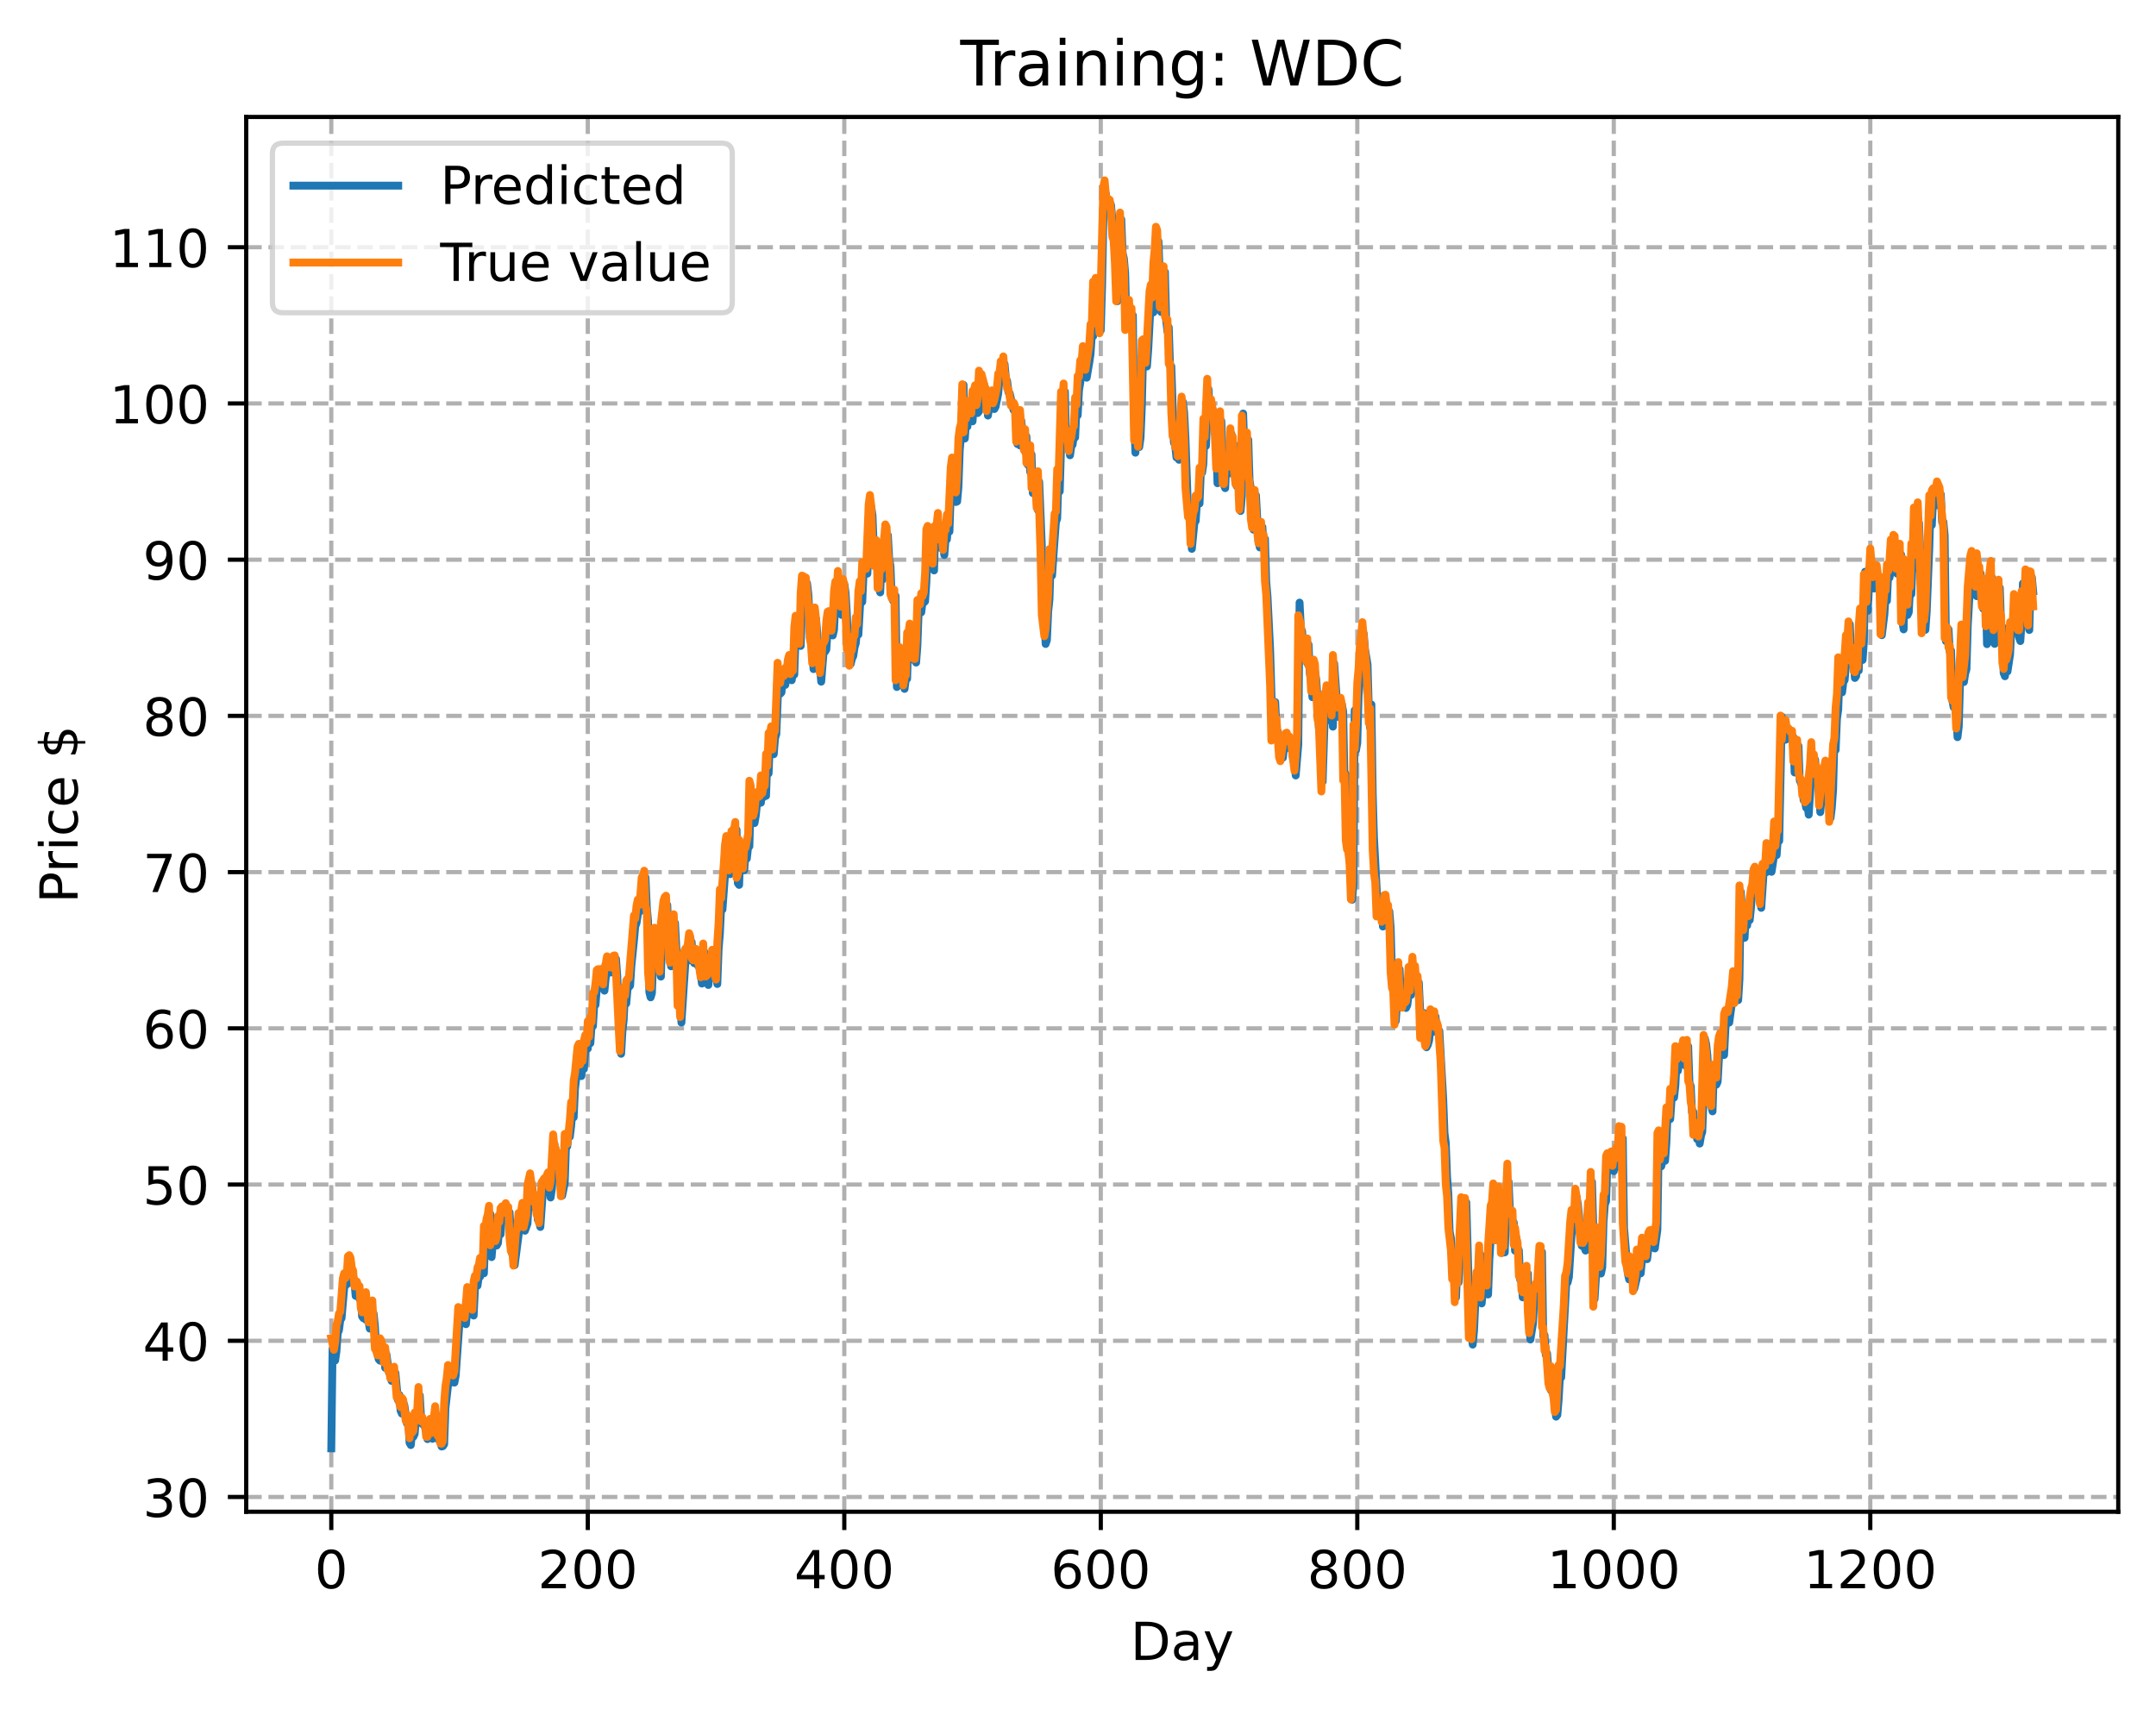 <?xml version="1.0" encoding="utf-8" standalone="no"?>
<!DOCTYPE svg PUBLIC "-//W3C//DTD SVG 1.1//EN"
  "http://www.w3.org/Graphics/SVG/1.1/DTD/svg11.dtd">
<!-- Created with matplotlib (https://matplotlib.org/) -->
<svg height="325.986pt" version="1.1" viewBox="0 0 411.286 325.986" width="411.286pt" xmlns="http://www.w3.org/2000/svg" xmlns:xlink="http://www.w3.org/1999/xlink">
 <defs>
  <style type="text/css">
*{stroke-linecap:butt;stroke-linejoin:round;}
  </style>
 </defs>
 <g id="figure_1">
  <g id="patch_1">
   <path d="M 0 325.986 
L 411.286 325.986 
L 411.286 0 
L 0 0 
z
" style="fill:#ffffff;"/>
  </g>
  <g id="axes_1">
   <g id="patch_2">
    <path d="M 46.966 288.43 
L 404.086 288.43 
L 404.086 22.318 
L 46.966 22.318 
z
" style="fill:#ffffff;"/>
   </g>
   <g id="matplotlib.axis_1">
    <g id="xtick_1">
     <g id="line2d_1">
      <path clip-path="url(#p8aba87611a)" d="M 63.198 288.43 
L 63.198 22.318 
" style="fill:none;stroke:#b0b0b0;stroke-dasharray:2.96,1.28;stroke-dashoffset:0;stroke-width:0.8;"/>
     </g>
     <g id="line2d_2">
      <defs>
       <path d="M 0 0 
L 0 3.5 
" id="m79ee60f4e4" style="stroke:#000000;stroke-width:0.8;"/>
      </defs>
      <g>
       <use style="stroke:#000000;stroke-width:0.8;" x="63.198" xlink:href="#m79ee60f4e4" y="288.43"/>
      </g>
     </g>
     <g id="text_1">
      <!-- 0 -->
      <defs>
       <path d="M 31.781 66.406 
Q 24.172 66.406 20.328 58.906 
Q 16.5 51.422 16.5 36.375 
Q 16.5 21.391 20.328 13.891 
Q 24.172 6.391 31.781 6.391 
Q 39.453 6.391 43.281 13.891 
Q 47.125 21.391 47.125 36.375 
Q 47.125 51.422 43.281 58.906 
Q 39.453 66.406 31.781 66.406 
z
M 31.781 74.219 
Q 44.047 74.219 50.516 64.516 
Q 56.984 54.828 56.984 36.375 
Q 56.984 17.969 50.516 8.266 
Q 44.047 -1.422 31.781 -1.422 
Q 19.531 -1.422 13.062 8.266 
Q 6.594 17.969 6.594 36.375 
Q 6.594 54.828 13.062 64.516 
Q 19.531 74.219 31.781 74.219 
z
" id="DejaVuSans-48"/>
      </defs>
      <g transform="translate(60.017 303.029)scale(0.1 -0.1)">
       <use xlink:href="#DejaVuSans-48"/>
      </g>
     </g>
    </g>
    <g id="xtick_2">
     <g id="line2d_3">
      <path clip-path="url(#p8aba87611a)" d="M 112.129 288.43 
L 112.129 22.318 
" style="fill:none;stroke:#b0b0b0;stroke-dasharray:2.96,1.28;stroke-dashoffset:0;stroke-width:0.8;"/>
     </g>
     <g id="line2d_4">
      <g>
       <use style="stroke:#000000;stroke-width:0.8;" x="112.129" xlink:href="#m79ee60f4e4" y="288.43"/>
      </g>
     </g>
     <g id="text_2">
      <!-- 200 -->
      <defs>
       <path d="M 19.188 8.297 
L 53.609 8.297 
L 53.609 0 
L 7.328 0 
L 7.328 8.297 
Q 12.938 14.109 22.625 23.891 
Q 32.328 33.688 34.812 36.531 
Q 39.547 41.844 41.422 45.531 
Q 43.312 49.219 43.312 52.781 
Q 43.312 58.594 39.234 62.25 
Q 35.156 65.922 28.609 65.922 
Q 23.969 65.922 18.812 64.312 
Q 13.672 62.703 7.812 59.422 
L 7.812 69.391 
Q 13.766 71.781 18.938 73 
Q 24.125 74.219 28.422 74.219 
Q 39.75 74.219 46.484 68.547 
Q 53.219 62.891 53.219 53.422 
Q 53.219 48.922 51.531 44.891 
Q 49.859 40.875 45.406 35.406 
Q 44.188 33.984 37.641 27.219 
Q 31.109 20.453 19.188 8.297 
z
" id="DejaVuSans-50"/>
      </defs>
      <g transform="translate(102.585 303.029)scale(0.1 -0.1)">
       <use xlink:href="#DejaVuSans-50"/>
       <use x="63.623" xlink:href="#DejaVuSans-48"/>
       <use x="127.246" xlink:href="#DejaVuSans-48"/>
      </g>
     </g>
    </g>
    <g id="xtick_3">
     <g id="line2d_5">
      <path clip-path="url(#p8aba87611a)" d="M 161.06 288.43 
L 161.06 22.318 
" style="fill:none;stroke:#b0b0b0;stroke-dasharray:2.96,1.28;stroke-dashoffset:0;stroke-width:0.8;"/>
     </g>
     <g id="line2d_6">
      <g>
       <use style="stroke:#000000;stroke-width:0.8;" x="161.06" xlink:href="#m79ee60f4e4" y="288.43"/>
      </g>
     </g>
     <g id="text_3">
      <!-- 400 -->
      <defs>
       <path d="M 37.797 64.312 
L 12.891 25.391 
L 37.797 25.391 
z
M 35.203 72.906 
L 47.609 72.906 
L 47.609 25.391 
L 58.016 25.391 
L 58.016 17.188 
L 47.609 17.188 
L 47.609 0 
L 37.797 0 
L 37.797 17.188 
L 4.891 17.188 
L 4.891 26.703 
z
" id="DejaVuSans-52"/>
      </defs>
      <g transform="translate(151.516 303.029)scale(0.1 -0.1)">
       <use xlink:href="#DejaVuSans-52"/>
       <use x="63.623" xlink:href="#DejaVuSans-48"/>
       <use x="127.246" xlink:href="#DejaVuSans-48"/>
      </g>
     </g>
    </g>
    <g id="xtick_4">
     <g id="line2d_7">
      <path clip-path="url(#p8aba87611a)" d="M 209.99 288.43 
L 209.99 22.318 
" style="fill:none;stroke:#b0b0b0;stroke-dasharray:2.96,1.28;stroke-dashoffset:0;stroke-width:0.8;"/>
     </g>
     <g id="line2d_8">
      <g>
       <use style="stroke:#000000;stroke-width:0.8;" x="209.99" xlink:href="#m79ee60f4e4" y="288.43"/>
      </g>
     </g>
     <g id="text_4">
      <!-- 600 -->
      <defs>
       <path d="M 33.016 40.375 
Q 26.375 40.375 22.484 35.828 
Q 18.609 31.297 18.609 23.391 
Q 18.609 15.531 22.484 10.953 
Q 26.375 6.391 33.016 6.391 
Q 39.656 6.391 43.531 10.953 
Q 47.406 15.531 47.406 23.391 
Q 47.406 31.297 43.531 35.828 
Q 39.656 40.375 33.016 40.375 
z
M 52.594 71.297 
L 52.594 62.312 
Q 48.875 64.062 45.094 64.984 
Q 41.312 65.922 37.594 65.922 
Q 27.828 65.922 22.672 59.328 
Q 17.531 52.734 16.797 39.406 
Q 19.672 43.656 24.016 45.922 
Q 28.375 48.188 33.594 48.188 
Q 44.578 48.188 50.953 41.516 
Q 57.328 34.859 57.328 23.391 
Q 57.328 12.156 50.688 5.359 
Q 44.047 -1.422 33.016 -1.422 
Q 20.359 -1.422 13.672 8.266 
Q 6.984 17.969 6.984 36.375 
Q 6.984 53.656 15.188 63.938 
Q 23.391 74.219 37.203 74.219 
Q 40.922 74.219 44.703 73.484 
Q 48.484 72.75 52.594 71.297 
z
" id="DejaVuSans-54"/>
      </defs>
      <g transform="translate(200.446 303.029)scale(0.1 -0.1)">
       <use xlink:href="#DejaVuSans-54"/>
       <use x="63.623" xlink:href="#DejaVuSans-48"/>
       <use x="127.246" xlink:href="#DejaVuSans-48"/>
      </g>
     </g>
    </g>
    <g id="xtick_5">
     <g id="line2d_9">
      <path clip-path="url(#p8aba87611a)" d="M 258.921 288.43 
L 258.921 22.318 
" style="fill:none;stroke:#b0b0b0;stroke-dasharray:2.96,1.28;stroke-dashoffset:0;stroke-width:0.8;"/>
     </g>
     <g id="line2d_10">
      <g>
       <use style="stroke:#000000;stroke-width:0.8;" x="258.921" xlink:href="#m79ee60f4e4" y="288.43"/>
      </g>
     </g>
     <g id="text_5">
      <!-- 800 -->
      <defs>
       <path d="M 31.781 34.625 
Q 24.75 34.625 20.719 30.859 
Q 16.703 27.094 16.703 20.516 
Q 16.703 13.922 20.719 10.156 
Q 24.75 6.391 31.781 6.391 
Q 38.812 6.391 42.859 10.172 
Q 46.922 13.969 46.922 20.516 
Q 46.922 27.094 42.891 30.859 
Q 38.875 34.625 31.781 34.625 
z
M 21.922 38.812 
Q 15.578 40.375 12.031 44.719 
Q 8.5 49.078 8.5 55.328 
Q 8.5 64.062 14.719 69.141 
Q 20.953 74.219 31.781 74.219 
Q 42.672 74.219 48.875 69.141 
Q 55.078 64.062 55.078 55.328 
Q 55.078 49.078 51.531 44.719 
Q 48 40.375 41.703 38.812 
Q 48.828 37.156 52.797 32.312 
Q 56.781 27.484 56.781 20.516 
Q 56.781 9.906 50.312 4.234 
Q 43.844 -1.422 31.781 -1.422 
Q 19.734 -1.422 13.25 4.234 
Q 6.781 9.906 6.781 20.516 
Q 6.781 27.484 10.781 32.312 
Q 14.797 37.156 21.922 38.812 
z
M 18.312 54.391 
Q 18.312 48.734 21.844 45.562 
Q 25.391 42.391 31.781 42.391 
Q 38.141 42.391 41.719 45.562 
Q 45.312 48.734 45.312 54.391 
Q 45.312 60.062 41.719 63.234 
Q 38.141 66.406 31.781 66.406 
Q 25.391 66.406 21.844 63.234 
Q 18.312 60.062 18.312 54.391 
z
" id="DejaVuSans-56"/>
      </defs>
      <g transform="translate(249.377 303.029)scale(0.1 -0.1)">
       <use xlink:href="#DejaVuSans-56"/>
       <use x="63.623" xlink:href="#DejaVuSans-48"/>
       <use x="127.246" xlink:href="#DejaVuSans-48"/>
      </g>
     </g>
    </g>
    <g id="xtick_6">
     <g id="line2d_11">
      <path clip-path="url(#p8aba87611a)" d="M 307.851 288.43 
L 307.851 22.318 
" style="fill:none;stroke:#b0b0b0;stroke-dasharray:2.96,1.28;stroke-dashoffset:0;stroke-width:0.8;"/>
     </g>
     <g id="line2d_12">
      <g>
       <use style="stroke:#000000;stroke-width:0.8;" x="307.851" xlink:href="#m79ee60f4e4" y="288.43"/>
      </g>
     </g>
     <g id="text_6">
      <!-- 1000 -->
      <defs>
       <path d="M 12.406 8.297 
L 28.516 8.297 
L 28.516 63.922 
L 10.984 60.406 
L 10.984 69.391 
L 28.422 72.906 
L 38.281 72.906 
L 38.281 8.297 
L 54.391 8.297 
L 54.391 0 
L 12.406 0 
z
" id="DejaVuSans-49"/>
      </defs>
      <g transform="translate(295.126 303.029)scale(0.1 -0.1)">
       <use xlink:href="#DejaVuSans-49"/>
       <use x="63.623" xlink:href="#DejaVuSans-48"/>
       <use x="127.246" xlink:href="#DejaVuSans-48"/>
       <use x="190.869" xlink:href="#DejaVuSans-48"/>
      </g>
     </g>
    </g>
    <g id="xtick_7">
     <g id="line2d_13">
      <path clip-path="url(#p8aba87611a)" d="M 356.782 288.43 
L 356.782 22.318 
" style="fill:none;stroke:#b0b0b0;stroke-dasharray:2.96,1.28;stroke-dashoffset:0;stroke-width:0.8;"/>
     </g>
     <g id="line2d_14">
      <g>
       <use style="stroke:#000000;stroke-width:0.8;" x="356.782" xlink:href="#m79ee60f4e4" y="288.43"/>
      </g>
     </g>
     <g id="text_7">
      <!-- 1200 -->
      <g transform="translate(344.057 303.029)scale(0.1 -0.1)">
       <use xlink:href="#DejaVuSans-49"/>
       <use x="63.623" xlink:href="#DejaVuSans-50"/>
       <use x="127.246" xlink:href="#DejaVuSans-48"/>
       <use x="190.869" xlink:href="#DejaVuSans-48"/>
      </g>
     </g>
    </g>
    <g id="text_8">
     <!-- Day -->
     <defs>
      <path d="M 19.672 64.797 
L 19.672 8.109 
L 31.594 8.109 
Q 46.688 8.109 53.688 14.938 
Q 60.688 21.781 60.688 36.531 
Q 60.688 51.172 53.688 57.984 
Q 46.688 64.797 31.594 64.797 
z
M 9.812 72.906 
L 30.078 72.906 
Q 51.266 72.906 61.172 64.094 
Q 71.094 55.281 71.094 36.531 
Q 71.094 17.672 61.125 8.828 
Q 51.172 0 30.078 0 
L 9.812 0 
z
" id="DejaVuSans-68"/>
      <path d="M 34.281 27.484 
Q 23.391 27.484 19.188 25 
Q 14.984 22.516 14.984 16.5 
Q 14.984 11.719 18.141 8.906 
Q 21.297 6.109 26.703 6.109 
Q 34.188 6.109 38.703 11.406 
Q 43.219 16.703 43.219 25.484 
L 43.219 27.484 
z
M 52.203 31.203 
L 52.203 0 
L 43.219 0 
L 43.219 8.297 
Q 40.141 3.328 35.547 0.953 
Q 30.953 -1.422 24.312 -1.422 
Q 15.922 -1.422 10.953 3.297 
Q 6 8.016 6 15.922 
Q 6 25.141 12.172 29.828 
Q 18.359 34.516 30.609 34.516 
L 43.219 34.516 
L 43.219 35.406 
Q 43.219 41.609 39.141 45 
Q 35.062 48.391 27.688 48.391 
Q 23 48.391 18.547 47.266 
Q 14.109 46.141 10.016 43.891 
L 10.016 52.203 
Q 14.938 54.109 19.578 55.047 
Q 24.219 56 28.609 56 
Q 40.484 56 46.344 49.844 
Q 52.203 43.703 52.203 31.203 
z
" id="DejaVuSans-97"/>
      <path d="M 32.172 -5.078 
Q 28.375 -14.844 24.75 -17.812 
Q 21.141 -20.797 15.094 -20.797 
L 7.906 -20.797 
L 7.906 -13.281 
L 13.188 -13.281 
Q 16.891 -13.281 18.938 -11.516 
Q 21 -9.766 23.484 -3.219 
L 25.094 0.875 
L 2.984 54.688 
L 12.5 54.688 
L 29.594 11.922 
L 46.688 54.688 
L 56.203 54.688 
z
" id="DejaVuSans-121"/>
     </defs>
     <g transform="translate(215.652 316.707)scale(0.1 -0.1)">
      <use xlink:href="#DejaVuSans-68"/>
      <use x="77.002" xlink:href="#DejaVuSans-97"/>
      <use x="138.281" xlink:href="#DejaVuSans-121"/>
     </g>
    </g>
   </g>
   <g id="matplotlib.axis_2">
    <g id="ytick_1">
     <g id="line2d_15">
      <path clip-path="url(#p8aba87611a)" d="M 46.966 285.618 
L 404.086 285.618 
" style="fill:none;stroke:#b0b0b0;stroke-dasharray:2.96,1.28;stroke-dashoffset:0;stroke-width:0.8;"/>
     </g>
     <g id="line2d_16">
      <defs>
       <path d="M 0 0 
L -3.5 0 
" id="madb4401cec" style="stroke:#000000;stroke-width:0.8;"/>
      </defs>
      <g>
       <use style="stroke:#000000;stroke-width:0.8;" x="46.966" xlink:href="#madb4401cec" y="285.618"/>
      </g>
     </g>
     <g id="text_9">
      <!-- 30 -->
      <defs>
       <path d="M 40.578 39.312 
Q 47.656 37.797 51.625 33 
Q 55.609 28.219 55.609 21.188 
Q 55.609 10.406 48.188 4.484 
Q 40.766 -1.422 27.094 -1.422 
Q 22.516 -1.422 17.656 -0.516 
Q 12.797 0.391 7.625 2.203 
L 7.625 11.719 
Q 11.719 9.328 16.594 8.109 
Q 21.484 6.891 26.812 6.891 
Q 36.078 6.891 40.938 10.547 
Q 45.797 14.203 45.797 21.188 
Q 45.797 27.641 41.281 31.266 
Q 36.766 34.906 28.719 34.906 
L 20.219 34.906 
L 20.219 43.016 
L 29.109 43.016 
Q 36.375 43.016 40.234 45.922 
Q 44.094 48.828 44.094 54.297 
Q 44.094 59.906 40.109 62.906 
Q 36.141 65.922 28.719 65.922 
Q 24.656 65.922 20.016 65.031 
Q 15.375 64.156 9.812 62.312 
L 9.812 71.094 
Q 15.438 72.656 20.344 73.438 
Q 25.25 74.219 29.594 74.219 
Q 40.828 74.219 47.359 69.109 
Q 53.906 64.016 53.906 55.328 
Q 53.906 49.266 50.438 45.094 
Q 46.969 40.922 40.578 39.312 
z
" id="DejaVuSans-51"/>
      </defs>
      <g transform="translate(27.241 289.417)scale(0.1 -0.1)">
       <use xlink:href="#DejaVuSans-51"/>
       <use x="63.623" xlink:href="#DejaVuSans-48"/>
      </g>
     </g>
    </g>
    <g id="ytick_2">
     <g id="line2d_17">
      <path clip-path="url(#p8aba87611a)" d="M 46.966 255.812 
L 404.086 255.812 
" style="fill:none;stroke:#b0b0b0;stroke-dasharray:2.96,1.28;stroke-dashoffset:0;stroke-width:0.8;"/>
     </g>
     <g id="line2d_18">
      <g>
       <use style="stroke:#000000;stroke-width:0.8;" x="46.966" xlink:href="#madb4401cec" y="255.812"/>
      </g>
     </g>
     <g id="text_10">
      <!-- 40 -->
      <g transform="translate(27.241 259.611)scale(0.1 -0.1)">
       <use xlink:href="#DejaVuSans-52"/>
       <use x="63.623" xlink:href="#DejaVuSans-48"/>
      </g>
     </g>
    </g>
    <g id="ytick_3">
     <g id="line2d_19">
      <path clip-path="url(#p8aba87611a)" d="M 46.966 226.006 
L 404.086 226.006 
" style="fill:none;stroke:#b0b0b0;stroke-dasharray:2.96,1.28;stroke-dashoffset:0;stroke-width:0.8;"/>
     </g>
     <g id="line2d_20">
      <g>
       <use style="stroke:#000000;stroke-width:0.8;" x="46.966" xlink:href="#madb4401cec" y="226.006"/>
      </g>
     </g>
     <g id="text_11">
      <!-- 50 -->
      <defs>
       <path d="M 10.797 72.906 
L 49.516 72.906 
L 49.516 64.594 
L 19.828 64.594 
L 19.828 46.734 
Q 21.969 47.469 24.109 47.828 
Q 26.266 48.188 28.422 48.188 
Q 40.625 48.188 47.75 41.5 
Q 54.891 34.812 54.891 23.391 
Q 54.891 11.625 47.562 5.094 
Q 40.234 -1.422 26.906 -1.422 
Q 22.312 -1.422 17.547 -0.641 
Q 12.797 0.141 7.719 1.703 
L 7.719 11.625 
Q 12.109 9.234 16.797 8.062 
Q 21.484 6.891 26.703 6.891 
Q 35.156 6.891 40.078 11.328 
Q 45.016 15.766 45.016 23.391 
Q 45.016 31 40.078 35.438 
Q 35.156 39.891 26.703 39.891 
Q 22.75 39.891 18.812 39.016 
Q 14.891 38.141 10.797 36.281 
z
" id="DejaVuSans-53"/>
      </defs>
      <g transform="translate(27.241 229.805)scale(0.1 -0.1)">
       <use xlink:href="#DejaVuSans-53"/>
       <use x="63.623" xlink:href="#DejaVuSans-48"/>
      </g>
     </g>
    </g>
    <g id="ytick_4">
     <g id="line2d_21">
      <path clip-path="url(#p8aba87611a)" d="M 46.966 196.2 
L 404.086 196.2 
" style="fill:none;stroke:#b0b0b0;stroke-dasharray:2.96,1.28;stroke-dashoffset:0;stroke-width:0.8;"/>
     </g>
     <g id="line2d_22">
      <g>
       <use style="stroke:#000000;stroke-width:0.8;" x="46.966" xlink:href="#madb4401cec" y="196.2"/>
      </g>
     </g>
     <g id="text_12">
      <!-- 60 -->
      <g transform="translate(27.241 199.999)scale(0.1 -0.1)">
       <use xlink:href="#DejaVuSans-54"/>
       <use x="63.623" xlink:href="#DejaVuSans-48"/>
      </g>
     </g>
    </g>
    <g id="ytick_5">
     <g id="line2d_23">
      <path clip-path="url(#p8aba87611a)" d="M 46.966 166.394 
L 404.086 166.394 
" style="fill:none;stroke:#b0b0b0;stroke-dasharray:2.96,1.28;stroke-dashoffset:0;stroke-width:0.8;"/>
     </g>
     <g id="line2d_24">
      <g>
       <use style="stroke:#000000;stroke-width:0.8;" x="46.966" xlink:href="#madb4401cec" y="166.394"/>
      </g>
     </g>
     <g id="text_13">
      <!-- 70 -->
      <defs>
       <path d="M 8.203 72.906 
L 55.078 72.906 
L 55.078 68.703 
L 28.609 0 
L 18.312 0 
L 43.219 64.594 
L 8.203 64.594 
z
" id="DejaVuSans-55"/>
      </defs>
      <g transform="translate(27.241 170.194)scale(0.1 -0.1)">
       <use xlink:href="#DejaVuSans-55"/>
       <use x="63.623" xlink:href="#DejaVuSans-48"/>
      </g>
     </g>
    </g>
    <g id="ytick_6">
     <g id="line2d_25">
      <path clip-path="url(#p8aba87611a)" d="M 46.966 136.589 
L 404.086 136.589 
" style="fill:none;stroke:#b0b0b0;stroke-dasharray:2.96,1.28;stroke-dashoffset:0;stroke-width:0.8;"/>
     </g>
     <g id="line2d_26">
      <g>
       <use style="stroke:#000000;stroke-width:0.8;" x="46.966" xlink:href="#madb4401cec" y="136.589"/>
      </g>
     </g>
     <g id="text_14">
      <!-- 80 -->
      <g transform="translate(27.241 140.388)scale(0.1 -0.1)">
       <use xlink:href="#DejaVuSans-56"/>
       <use x="63.623" xlink:href="#DejaVuSans-48"/>
      </g>
     </g>
    </g>
    <g id="ytick_7">
     <g id="line2d_27">
      <path clip-path="url(#p8aba87611a)" d="M 46.966 106.783 
L 404.086 106.783 
" style="fill:none;stroke:#b0b0b0;stroke-dasharray:2.96,1.28;stroke-dashoffset:0;stroke-width:0.8;"/>
     </g>
     <g id="line2d_28">
      <g>
       <use style="stroke:#000000;stroke-width:0.8;" x="46.966" xlink:href="#madb4401cec" y="106.783"/>
      </g>
     </g>
     <g id="text_15">
      <!-- 90 -->
      <defs>
       <path d="M 10.984 1.516 
L 10.984 10.5 
Q 14.703 8.734 18.5 7.812 
Q 22.312 6.891 25.984 6.891 
Q 35.75 6.891 40.891 13.453 
Q 46.047 20.016 46.781 33.406 
Q 43.953 29.203 39.594 26.953 
Q 35.25 24.703 29.984 24.703 
Q 19.047 24.703 12.672 31.312 
Q 6.297 37.938 6.297 49.422 
Q 6.297 60.641 12.938 67.422 
Q 19.578 74.219 30.609 74.219 
Q 43.266 74.219 49.922 64.516 
Q 56.594 54.828 56.594 36.375 
Q 56.594 19.141 48.406 8.859 
Q 40.234 -1.422 26.422 -1.422 
Q 22.703 -1.422 18.891 -0.688 
Q 15.094 0.047 10.984 1.516 
z
M 30.609 32.422 
Q 37.25 32.422 41.125 36.953 
Q 45.016 41.5 45.016 49.422 
Q 45.016 57.281 41.125 61.844 
Q 37.25 66.406 30.609 66.406 
Q 23.969 66.406 20.094 61.844 
Q 16.219 57.281 16.219 49.422 
Q 16.219 41.5 20.094 36.953 
Q 23.969 32.422 30.609 32.422 
z
" id="DejaVuSans-57"/>
      </defs>
      <g transform="translate(27.241 110.582)scale(0.1 -0.1)">
       <use xlink:href="#DejaVuSans-57"/>
       <use x="63.623" xlink:href="#DejaVuSans-48"/>
      </g>
     </g>
    </g>
    <g id="ytick_8">
     <g id="line2d_29">
      <path clip-path="url(#p8aba87611a)" d="M 46.966 76.977 
L 404.086 76.977 
" style="fill:none;stroke:#b0b0b0;stroke-dasharray:2.96,1.28;stroke-dashoffset:0;stroke-width:0.8;"/>
     </g>
     <g id="line2d_30">
      <g>
       <use style="stroke:#000000;stroke-width:0.8;" x="46.966" xlink:href="#madb4401cec" y="76.977"/>
      </g>
     </g>
     <g id="text_16">
      <!-- 100 -->
      <g transform="translate(20.878 80.776)scale(0.1 -0.1)">
       <use xlink:href="#DejaVuSans-49"/>
       <use x="63.623" xlink:href="#DejaVuSans-48"/>
       <use x="127.246" xlink:href="#DejaVuSans-48"/>
      </g>
     </g>
    </g>
    <g id="ytick_9">
     <g id="line2d_31">
      <path clip-path="url(#p8aba87611a)" d="M 46.966 47.171 
L 404.086 47.171 
" style="fill:none;stroke:#b0b0b0;stroke-dasharray:2.96,1.28;stroke-dashoffset:0;stroke-width:0.8;"/>
     </g>
     <g id="line2d_32">
      <g>
       <use style="stroke:#000000;stroke-width:0.8;" x="46.966" xlink:href="#madb4401cec" y="47.171"/>
      </g>
     </g>
     <g id="text_17">
      <!-- 110 -->
      <g transform="translate(20.878 50.97)scale(0.1 -0.1)">
       <use xlink:href="#DejaVuSans-49"/>
       <use x="63.623" xlink:href="#DejaVuSans-49"/>
       <use x="127.246" xlink:href="#DejaVuSans-48"/>
      </g>
     </g>
    </g>
    <g id="text_18">
     <!-- Price $ -->
     <defs>
      <path d="M 19.672 64.797 
L 19.672 37.406 
L 32.078 37.406 
Q 38.969 37.406 42.719 40.969 
Q 46.484 44.531 46.484 51.125 
Q 46.484 57.672 42.719 61.234 
Q 38.969 64.797 32.078 64.797 
z
M 9.812 72.906 
L 32.078 72.906 
Q 44.344 72.906 50.609 67.359 
Q 56.891 61.812 56.891 51.125 
Q 56.891 40.328 50.609 34.812 
Q 44.344 29.297 32.078 29.297 
L 19.672 29.297 
L 19.672 0 
L 9.812 0 
z
" id="DejaVuSans-80"/>
      <path d="M 41.109 46.297 
Q 39.594 47.172 37.812 47.578 
Q 36.031 48 33.891 48 
Q 26.266 48 22.188 43.047 
Q 18.109 38.094 18.109 28.812 
L 18.109 0 
L 9.078 0 
L 9.078 54.688 
L 18.109 54.688 
L 18.109 46.188 
Q 20.953 51.172 25.484 53.578 
Q 30.031 56 36.531 56 
Q 37.453 56 38.578 55.875 
Q 39.703 55.766 41.062 55.516 
z
" id="DejaVuSans-114"/>
      <path d="M 9.422 54.688 
L 18.406 54.688 
L 18.406 0 
L 9.422 0 
z
M 9.422 75.984 
L 18.406 75.984 
L 18.406 64.594 
L 9.422 64.594 
z
" id="DejaVuSans-105"/>
      <path d="M 48.781 52.594 
L 48.781 44.188 
Q 44.969 46.297 41.141 47.344 
Q 37.312 48.391 33.406 48.391 
Q 24.656 48.391 19.812 42.844 
Q 14.984 37.312 14.984 27.297 
Q 14.984 17.281 19.812 11.734 
Q 24.656 6.203 33.406 6.203 
Q 37.312 6.203 41.141 7.25 
Q 44.969 8.297 48.781 10.406 
L 48.781 2.094 
Q 45.016 0.344 40.984 -0.531 
Q 36.969 -1.422 32.422 -1.422 
Q 20.062 -1.422 12.781 6.344 
Q 5.516 14.109 5.516 27.297 
Q 5.516 40.672 12.859 48.328 
Q 20.219 56 33.016 56 
Q 37.156 56 41.109 55.141 
Q 45.062 54.297 48.781 52.594 
z
" id="DejaVuSans-99"/>
      <path d="M 56.203 29.594 
L 56.203 25.203 
L 14.891 25.203 
Q 15.484 15.922 20.484 11.062 
Q 25.484 6.203 34.422 6.203 
Q 39.594 6.203 44.453 7.469 
Q 49.312 8.734 54.109 11.281 
L 54.109 2.781 
Q 49.266 0.734 44.188 -0.344 
Q 39.109 -1.422 33.891 -1.422 
Q 20.797 -1.422 13.156 6.188 
Q 5.516 13.812 5.516 26.812 
Q 5.516 40.234 12.766 48.109 
Q 20.016 56 32.328 56 
Q 43.359 56 49.781 48.891 
Q 56.203 41.797 56.203 29.594 
z
M 47.219 32.234 
Q 47.125 39.594 43.094 43.984 
Q 39.062 48.391 32.422 48.391 
Q 24.906 48.391 20.391 44.141 
Q 15.875 39.891 15.188 32.172 
z
" id="DejaVuSans-101"/>
      <path id="DejaVuSans-32"/>
      <path d="M 33.797 -14.703 
L 28.906 -14.703 
L 28.859 0 
Q 23.734 0.094 18.609 1.188 
Q 13.484 2.297 8.297 4.5 
L 8.297 13.281 
Q 13.281 10.156 18.375 8.562 
Q 23.484 6.984 28.906 6.938 
L 28.906 29.203 
Q 18.109 30.953 13.203 35.156 
Q 8.297 39.359 8.297 46.688 
Q 8.297 54.641 13.625 59.219 
Q 18.953 63.812 28.906 64.5 
L 28.906 75.984 
L 33.797 75.984 
L 33.797 64.656 
Q 38.328 64.453 42.578 63.688 
Q 46.828 62.938 50.875 61.625 
L 50.875 53.078 
Q 46.828 55.125 42.547 56.25 
Q 38.281 57.375 33.797 57.562 
L 33.797 36.719 
Q 44.875 35.016 50.094 30.609 
Q 55.328 26.219 55.328 18.609 
Q 55.328 10.359 49.781 5.594 
Q 44.234 0.828 33.797 0.094 
z
M 28.906 37.594 
L 28.906 57.625 
Q 23.25 56.984 20.266 54.391 
Q 17.281 51.812 17.281 47.516 
Q 17.281 43.312 20.031 40.969 
Q 22.797 38.625 28.906 37.594 
z
M 33.797 28.219 
L 33.797 7.078 
Q 39.984 7.906 43.141 10.594 
Q 46.297 13.281 46.297 17.672 
Q 46.297 21.969 43.281 24.5 
Q 40.281 27.047 33.797 28.219 
z
" id="DejaVuSans-36"/>
     </defs>
     <g transform="translate(14.798 172.342)rotate(-90)scale(0.1 -0.1)">
      <use xlink:href="#DejaVuSans-80"/>
      <use x="58.553" xlink:href="#DejaVuSans-114"/>
      <use x="99.666" xlink:href="#DejaVuSans-105"/>
      <use x="127.449" xlink:href="#DejaVuSans-99"/>
      <use x="182.43" xlink:href="#DejaVuSans-101"/>
      <use x="243.953" xlink:href="#DejaVuSans-32"/>
      <use x="275.74" xlink:href="#DejaVuSans-36"/>
     </g>
    </g>
   </g>
   <g id="line2d_33">
    <path clip-path="url(#p8aba87611a)" d="M 63.198 276.334 
L 63.443 257.366 
L 63.688 259.368 
L 63.932 259.578 
L 64.177 257.891 
L 64.422 254.412 
L 64.666 253.794 
L 64.911 251.86 
L 65.156 251.51 
L 65.645 245.873 
L 65.89 244.707 
L 66.134 245.074 
L 66.379 244.766 
L 66.623 241.713 
L 66.868 241.452 
L 67.113 242.252 
L 67.602 244.567 
L 67.847 247.248 
L 68.336 246.089 
L 68.581 247.832 
L 68.825 247.466 
L 69.07 251.151 
L 69.315 251.506 
L 69.559 250.28 
L 69.804 251.809 
L 70.049 249.387 
L 70.293 252.101 
L 70.538 253.495 
L 70.783 250.901 
L 71.027 252.463 
L 71.272 250.617 
L 71.517 252.953 
L 71.761 257.403 
L 72.251 259.353 
L 72.495 259.615 
L 72.74 256.516 
L 72.984 257.741 
L 73.229 257.796 
L 73.474 260.971 
L 73.718 258.384 
L 74.208 261.878 
L 74.452 261.657 
L 74.697 263.469 
L 74.942 262.683 
L 75.186 262.528 
L 75.431 261.944 
L 75.92 267.125 
L 76.165 266.105 
L 76.41 269.125 
L 76.654 269.707 
L 76.899 267.465 
L 77.144 268.155 
L 77.633 271.585 
L 77.878 270.361 
L 78.122 275.27 
L 78.367 275.71 
L 78.611 273.348 
L 78.856 274.136 
L 79.101 273.593 
L 79.345 270.713 
L 79.59 271.179 
L 79.835 270.217 
L 80.079 266.243 
L 80.324 270.598 
L 80.569 271.698 
L 80.813 270.989 
L 81.058 272.285 
L 81.303 272.834 
L 81.547 274.578 
L 81.792 274.321 
L 82.281 271.652 
L 82.526 274.519 
L 82.771 273.528 
L 83.26 269.921 
L 83.749 274.792 
L 83.994 274.801 
L 84.239 275.989 
L 84.483 275.924 
L 84.728 275.556 
L 84.972 268.678 
L 85.706 262.177 
L 85.951 262.658 
L 86.196 263.755 
L 86.44 263.572 
L 86.685 263.792 
L 86.93 262.48 
L 87.664 252.091 
L 87.908 252.557 
L 88.153 252.501 
L 88.398 250.767 
L 88.642 251.218 
L 88.887 252.649 
L 89.132 250.114 
L 89.376 246.36 
L 89.621 248.045 
L 89.866 248.528 
L 90.11 248.42 
L 90.355 251 
L 90.599 245.903 
L 90.844 244.948 
L 91.089 245.304 
L 91.333 243.598 
L 91.578 243.591 
L 91.823 241.971 
L 92.067 241.857 
L 92.312 242.946 
L 92.557 236.349 
L 92.801 236.522 
L 93.046 233.801 
L 93.535 231.626 
L 93.78 239.851 
L 94.025 236.965 
L 94.269 236.769 
L 94.514 236.81 
L 94.759 237.635 
L 95.003 237.156 
L 95.248 233.826 
L 95.493 235.502 
L 95.737 232.026 
L 95.982 231.572 
L 96.227 232.824 
L 96.471 231.24 
L 96.716 230.776 
L 96.96 231.518 
L 97.205 231.305 
L 97.694 239.222 
L 97.939 238.553 
L 98.184 241.378 
L 99.162 233.789 
L 99.407 234.339 
L 99.896 230.307 
L 100.141 234.819 
L 100.63 233.457 
L 100.875 228.566 
L 101.364 225.681 
L 101.854 228.691 
L 102.098 230.466 
L 102.343 228.712 
L 102.587 232.697 
L 102.832 233.097 
L 103.077 234.099 
L 103.566 227.152 
L 103.811 227.075 
L 104.055 226.215 
L 104.3 227.431 
L 104.545 225.199 
L 104.789 225.044 
L 105.034 228.479 
L 105.279 226.846 
L 105.768 218.269 
L 106.013 221.43 
L 106.257 220.672 
L 106.502 222.771 
L 106.747 220.343 
L 107.236 228.135 
L 107.725 225.79 
L 107.97 218.668 
L 108.215 218.713 
L 108.459 216.425 
L 108.704 216.885 
L 108.948 214.91 
L 109.193 212.004 
L 109.438 213.183 
L 109.682 207.786 
L 110.416 201.614 
L 110.661 200.864 
L 110.906 205.312 
L 111.15 202.605 
L 111.395 203.951 
L 111.64 200.414 
L 111.884 199.171 
L 112.129 200.075 
L 112.374 196.345 
L 112.618 199.043 
L 112.863 195.355 
L 113.108 195.79 
L 113.352 191.78 
L 113.597 191.733 
L 113.842 188.745 
L 114.086 187.192 
L 114.331 186.559 
L 114.575 187.758 
L 114.82 187.244 
L 115.065 187.259 
L 115.309 189.016 
L 115.554 186.532 
L 115.799 185.413 
L 116.043 184.834 
L 116.533 185.544 
L 116.777 184.892 
L 117.022 185.569 
L 117.267 183.186 
L 117.511 182.96 
L 117.756 186.256 
L 118.001 192.662 
L 118.245 196.037 
L 118.49 201.056 
L 118.735 196.781 
L 118.979 194.585 
L 119.224 189.284 
L 119.469 191.469 
L 119.713 188.643 
L 120.203 188.053 
L 120.447 184.201 
L 120.936 179.46 
L 121.181 176.751 
L 121.426 176.107 
L 121.915 172.977 
L 122.16 173.83 
L 122.404 171.962 
L 122.649 168.891 
L 122.894 168.687 
L 123.138 167.415 
L 123.383 173.012 
L 123.628 175.737 
L 123.872 189.333 
L 124.117 190.289 
L 124.362 189.475 
L 124.606 182.753 
L 124.851 184.112 
L 125.096 178.523 
L 125.34 182.029 
L 125.585 182.717 
L 126.074 186.332 
L 126.319 178.283 
L 126.808 174.176 
L 127.053 172.936 
L 127.297 172.682 
L 127.542 179.402 
L 127.787 183.012 
L 128.031 184.369 
L 128.276 182.878 
L 128.765 176.093 
L 129.01 180.673 
L 129.255 182.357 
L 129.499 191.732 
L 129.744 189.211 
L 129.989 195.103 
L 130.723 183.978 
L 130.967 182.811 
L 131.212 183.289 
L 131.457 181.79 
L 131.701 179.354 
L 131.946 179.752 
L 132.191 183.405 
L 132.435 183.77 
L 132.68 181.048 
L 132.924 181.627 
L 133.169 184.298 
L 133.414 184.012 
L 133.903 187.661 
L 134.392 181.667 
L 134.637 186.745 
L 134.882 187.067 
L 135.126 187.934 
L 135.371 185.587 
L 135.616 184.913 
L 135.86 185.843 
L 136.105 183.277 
L 136.839 187.744 
L 137.084 181.07 
L 137.328 178.114 
L 137.573 172.789 
L 137.818 173.533 
L 138.551 163.536 
L 138.796 161.738 
L 139.041 160.962 
L 139.285 166.788 
L 139.53 166.03 
L 139.775 158.434 
L 140.019 160.499 
L 140.509 158.303 
L 140.753 168.493 
L 140.998 168.835 
L 141.243 162.149 
L 141.487 165.003 
L 141.732 163.268 
L 141.977 166.035 
L 142.221 162.607 
L 142.466 163.828 
L 142.711 161.61 
L 142.955 161.482 
L 143.2 152.375 
L 143.445 153.167 
L 143.934 157.044 
L 144.178 155.615 
L 144.423 153.185 
L 144.668 152.836 
L 144.912 153.177 
L 145.157 153.155 
L 145.402 149.352 
L 145.646 152.092 
L 145.891 151.72 
L 146.136 151.84 
L 146.38 144.57 
L 146.625 147.564 
L 146.87 141.191 
L 147.114 141.672 
L 147.359 141.209 
L 147.604 143.896 
L 147.848 140.84 
L 148.093 140.05 
L 148.582 127.905 
L 148.827 132.374 
L 149.072 132.117 
L 149.316 129.571 
L 149.561 129.483 
L 149.806 130.683 
L 150.05 128.982 
L 150.295 129.331 
L 150.539 127.202 
L 150.784 126.647 
L 151.029 129.789 
L 151.273 128.326 
L 151.518 128.717 
L 151.763 121.579 
L 152.007 118.546 
L 152.252 122.361 
L 152.497 121.068 
L 152.741 123.241 
L 152.986 115.523 
L 153.231 111.934 
L 153.475 111.339 
L 153.72 112.384 
L 153.965 111.304 
L 154.209 113.41 
L 154.699 122.528 
L 154.943 123.247 
L 155.188 127.659 
L 155.433 125.808 
L 155.677 118.078 
L 155.922 121.09 
L 156.166 127.019 
L 156.411 127.304 
L 156.656 130.062 
L 157.145 123.949 
L 157.39 124.335 
L 157.634 123.933 
L 157.879 120.145 
L 158.613 118.495 
L 158.858 121.24 
L 159.102 120.152 
L 159.347 114.742 
L 159.592 112.824 
L 159.836 114.903 
L 160.081 110.381 
L 160.57 117.322 
L 160.815 115.5 
L 161.06 111.413 
L 161.304 113.072 
L 161.549 117.129 
L 161.794 123.314 
L 162.038 121.252 
L 162.283 126.671 
L 162.527 125.669 
L 162.772 125.174 
L 163.017 123.533 
L 163.261 122.688 
L 163.506 119.873 
L 163.751 121.081 
L 164.24 112.501 
L 164.485 114.836 
L 164.729 109.479 
L 164.974 109.628 
L 165.219 109.057 
L 165.463 109.455 
L 165.953 97.982 
L 166.197 96.707 
L 166.442 98.359 
L 166.687 104.686 
L 166.931 107.845 
L 167.176 104.929 
L 167.421 105.215 
L 167.665 112.262 
L 167.91 113.033 
L 168.154 107.05 
L 168.399 110.552 
L 169.133 101.875 
L 169.378 102.13 
L 169.622 106.555 
L 169.867 107.969 
L 170.112 113.906 
L 170.356 114.599 
L 170.601 114.397 
L 170.846 113.686 
L 171.09 131.079 
L 171.335 127.074 
L 171.58 126.471 
L 171.824 125 
L 172.069 127.964 
L 172.314 126.256 
L 172.558 131.436 
L 172.803 129.538 
L 173.048 129.505 
L 173.292 121.172 
L 173.537 122.304 
L 173.782 120.972 
L 174.026 122.514 
L 174.271 125.894 
L 174.515 125.761 
L 174.76 126.417 
L 175.005 123.216 
L 175.249 116.539 
L 175.494 116.817 
L 175.739 116.84 
L 175.983 114.884 
L 176.228 114.979 
L 176.473 114.727 
L 176.717 111.076 
L 176.962 103.425 
L 177.207 102.81 
L 177.451 103.825 
L 177.696 106.298 
L 177.941 106.453 
L 178.185 108.838 
L 178.43 100.315 
L 178.675 103.108 
L 179.164 100.126 
L 179.409 104.526 
L 179.653 103.612 
L 179.898 103.955 
L 180.142 105.887 
L 180.387 102.656 
L 180.632 102.925 
L 180.876 100.143 
L 181.121 101.419 
L 181.366 94.201 
L 181.61 91.138 
L 181.855 89.544 
L 182.344 95.777 
L 182.589 95.678 
L 182.834 92.979 
L 183.078 85.953 
L 183.323 83.145 
L 183.568 82.178 
L 183.812 73.432 
L 184.057 83.672 
L 184.302 80.157 
L 184.546 81.385 
L 184.791 77.759 
L 185.036 79.133 
L 185.28 79.205 
L 185.525 80.394 
L 185.77 76.787 
L 186.014 76.917 
L 186.259 74.296 
L 186.503 78.809 
L 186.748 78.501 
L 186.993 72.918 
L 187.237 74.108 
L 187.482 73.393 
L 187.727 73.398 
L 188.216 74.865 
L 188.461 79.291 
L 188.705 77.756 
L 188.95 77.673 
L 189.439 75.814 
L 189.684 78.045 
L 189.929 77.573 
L 190.418 75.142 
L 190.663 72.127 
L 190.907 72.709 
L 191.152 70.006 
L 191.397 72.669 
L 191.641 69.488 
L 191.886 72.152 
L 192.13 72.707 
L 192.375 74.84 
L 192.62 75.054 
L 193.354 78.249 
L 193.598 78.283 
L 193.843 79.272 
L 194.088 84.717 
L 194.332 83.887 
L 194.577 84.989 
L 194.822 80.258 
L 195.066 82.456 
L 195.311 83.337 
L 195.556 86.186 
L 195.8 83.255 
L 196.045 88.65 
L 196.29 86.153 
L 196.534 90.081 
L 196.779 86.719 
L 197.024 94.075 
L 197.268 93.149 
L 197.513 91.147 
L 197.758 92.933 
L 198.002 97.32 
L 198.247 91.938 
L 198.736 104.079 
L 198.981 115.369 
L 199.225 117.693 
L 199.47 122.869 
L 199.715 122.138 
L 199.959 116.635 
L 200.204 114.32 
L 200.449 106.276 
L 200.693 109.814 
L 201.183 102.89 
L 201.427 99.642 
L 201.672 98.95 
L 201.917 91.309 
L 202.161 93.746 
L 202.651 76.682 
L 202.895 78.801 
L 203.14 74.709 
L 203.385 84.394 
L 203.629 84.316 
L 203.874 85.001 
L 204.118 86.866 
L 204.363 85.183 
L 204.608 84.855 
L 204.852 83.168 
L 205.097 83.457 
L 205.342 78.13 
L 205.586 79.241 
L 205.831 74.479 
L 206.076 72.995 
L 206.32 70.564 
L 206.565 69.953 
L 206.81 68.501 
L 207.054 69.036 
L 207.299 72.067 
L 207.788 69.208 
L 208.033 67.564 
L 208.278 63.907 
L 208.522 64.171 
L 208.767 57.574 
L 209.012 56.564 
L 209.256 53.631 
L 209.501 61.011 
L 209.746 61.233 
L 209.99 63.021 
L 210.235 54.593 
L 210.479 42.098 
L 210.724 37.682 
L 210.969 36.99 
L 211.213 39.469 
L 211.458 39.262 
L 211.703 38.606 
L 211.947 39.128 
L 212.926 50.367 
L 213.171 57.477 
L 213.415 53.889 
L 213.905 41.88 
L 214.149 48.293 
L 214.394 49.307 
L 214.639 52.088 
L 214.883 62.005 
L 215.128 59.928 
L 215.373 58.817 
L 215.617 59.166 
L 215.862 63.116 
L 216.106 60.168 
L 216.351 79.733 
L 216.596 86.373 
L 216.84 72.971 
L 217.085 73.564 
L 217.33 85.291 
L 217.574 83.517 
L 217.819 77.504 
L 218.064 67.386 
L 218.308 66.74 
L 218.553 67.276 
L 218.798 69.926 
L 219.042 66.681 
L 219.532 57.18 
L 219.776 55.102 
L 220.021 59.603 
L 220.51 50.058 
L 220.755 46.425 
L 221 46.044 
L 221.489 59.511 
L 221.734 55.52 
L 221.978 56.715 
L 222.223 51.879 
L 222.467 61.236 
L 222.712 63.284 
L 222.957 62.451 
L 223.201 69.792 
L 223.446 69.897 
L 223.935 84.437 
L 224.18 84.989 
L 224.425 87.28 
L 224.669 82.778 
L 224.914 87.728 
L 225.648 76.676 
L 225.893 78.709 
L 226.137 83.493 
L 226.627 97.36 
L 226.871 98.578 
L 227.116 98.102 
L 227.361 104.722 
L 227.85 99.761 
L 228.094 99.407 
L 228.339 95.707 
L 228.584 96.057 
L 228.828 96.074 
L 229.073 89.988 
L 229.318 90.173 
L 229.562 88.495 
L 229.807 80.291 
L 230.052 85.08 
L 230.541 74.265 
L 230.786 79.299 
L 231.03 77.481 
L 231.275 77.909 
L 231.52 78.83 
L 232.009 84.46 
L 232.254 92.199 
L 232.743 80.635 
L 232.988 80.347 
L 233.477 92.527 
L 233.722 93.132 
L 233.966 87.785 
L 234.211 88.689 
L 234.455 90.331 
L 234.7 89.454 
L 234.945 82.866 
L 235.189 85.153 
L 235.434 84.852 
L 235.679 91.049 
L 235.923 92.737 
L 236.168 92.023 
L 236.413 92.124 
L 236.657 97.496 
L 236.902 94.585 
L 237.147 78.897 
L 237.391 86.074 
L 237.881 87.356 
L 238.125 83.916 
L 238.37 91.669 
L 238.615 93.214 
L 238.859 98.955 
L 239.104 101.048 
L 239.349 96.71 
L 239.593 94.515 
L 240.082 103.265 
L 240.327 104.449 
L 240.572 101.089 
L 240.816 100.539 
L 241.061 104.437 
L 241.306 102.824 
L 241.55 111.023 
L 241.795 113.818 
L 242.284 123.688 
L 242.774 139.898 
L 243.018 138.162 
L 243.263 133.942 
L 243.508 139.337 
L 243.752 139.549 
L 243.997 142.533 
L 244.486 144.362 
L 244.731 144.575 
L 244.976 142.268 
L 245.22 141.017 
L 245.465 140.511 
L 245.709 141.237 
L 245.954 142.745 
L 246.199 141.925 
L 246.443 142.723 
L 246.688 144.957 
L 246.933 145.608 
L 247.177 147.956 
L 247.667 142.072 
L 247.911 114.969 
L 248.156 119.832 
L 248.401 120.464 
L 248.645 124.754 
L 248.89 123.819 
L 249.379 126.529 
L 249.624 122.99 
L 249.869 128.432 
L 250.113 129.999 
L 250.358 133.028 
L 250.847 128.125 
L 251.092 129.666 
L 251.337 133.252 
L 251.581 138.769 
L 251.826 139.024 
L 252.07 146.596 
L 252.315 149.145 
L 252.804 133.712 
L 253.049 134.682 
L 253.294 133.097 
L 253.538 137.422 
L 253.783 134.169 
L 254.028 133.423 
L 254.272 138.646 
L 254.517 126.612 
L 255.251 136.772 
L 255.496 135.752 
L 255.74 135.449 
L 255.985 134.419 
L 256.23 135.762 
L 256.474 148.819 
L 256.719 147.686 
L 256.964 159.937 
L 257.453 163.955 
L 257.697 165.148 
L 257.942 171.667 
L 258.187 168.626 
L 258.431 135.519 
L 258.676 143.115 
L 258.921 141.756 
L 259.165 132.706 
L 259.41 130.072 
L 259.655 125.176 
L 260.144 120.887 
L 260.389 123.863 
L 260.878 126.764 
L 261.123 135.468 
L 261.367 138.87 
L 261.612 134.41 
L 261.857 151.179 
L 262.101 159.759 
L 262.835 173.63 
L 263.08 174.505 
L 263.325 174.073 
L 263.569 173.192 
L 263.814 176.778 
L 264.303 172.699 
L 264.548 172.987 
L 264.792 174.232 
L 265.037 173.894 
L 265.282 176.887 
L 265.526 185.211 
L 265.771 188.523 
L 266.016 189.087 
L 266.26 194.825 
L 266.994 184.938 
L 267.239 190.519 
L 267.484 191.083 
L 267.728 191.979 
L 267.973 191.881 
L 268.218 192.315 
L 268.462 191.795 
L 268.707 189.738 
L 268.952 186.13 
L 269.196 189.824 
L 269.685 184.615 
L 269.93 188.288 
L 270.175 186.902 
L 270.419 188.924 
L 270.664 187.49 
L 271.153 197.878 
L 271.398 193.507 
L 271.643 193.28 
L 271.887 197.863 
L 272.132 199.816 
L 272.377 199.354 
L 272.621 198.509 
L 273.111 193.529 
L 273.355 196.898 
L 273.6 194.435 
L 273.845 193.951 
L 274.089 196.673 
L 274.334 196.916 
L 274.579 196.694 
L 275.313 209.731 
L 275.557 216.186 
L 275.802 218.046 
L 276.046 224.528 
L 276.291 227.856 
L 276.536 234.932 
L 276.78 236.258 
L 277.27 244.12 
L 277.514 241.462 
L 277.759 247.533 
L 278.004 241.216 
L 278.248 244.678 
L 278.493 240.136 
L 278.738 232.334 
L 278.982 230.342 
L 279.227 235.841 
L 279.472 233.264 
L 279.716 229.408 
L 280.45 254.703 
L 280.695 254.713 
L 280.94 256.542 
L 281.184 253.982 
L 281.429 248.775 
L 281.918 244.44 
L 282.163 245.672 
L 282.407 239.349 
L 282.652 248.688 
L 282.897 246.283 
L 283.141 246.186 
L 283.386 245.24 
L 283.631 245.07 
L 283.875 246.979 
L 284.12 240.23 
L 284.609 232.513 
L 284.854 231.525 
L 285.099 228.303 
L 285.343 236.595 
L 285.588 234.184 
L 285.833 233.776 
L 286.077 227.928 
L 286.567 239.037 
L 286.811 238.716 
L 287.056 238.948 
L 287.301 231.57 
L 287.545 230.185 
L 287.79 225.486 
L 288.034 230.89 
L 288.279 233.142 
L 288.524 233.45 
L 288.768 233.226 
L 289.013 238.627 
L 289.258 236.127 
L 289.502 238.107 
L 289.747 238.56 
L 289.992 244.158 
L 290.236 243.883 
L 290.481 247.529 
L 290.726 247.264 
L 290.97 243.76 
L 291.215 244.677 
L 291.46 242.989 
L 291.704 252.933 
L 291.949 255.566 
L 292.438 252.508 
L 292.683 247.795 
L 292.928 247.102 
L 293.172 245.918 
L 293.417 246.868 
L 294.151 238.886 
L 294.395 254.909 
L 294.64 254.74 
L 294.885 258.522 
L 295.129 258.223 
L 295.619 264.563 
L 295.863 265.262 
L 296.108 262.52 
L 296.353 265.815 
L 296.597 267.042 
L 296.842 270.292 
L 297.087 269.966 
L 297.331 267.072 
L 297.576 262.712 
L 297.821 262.804 
L 298.799 244.571 
L 299.044 244.693 
L 299.289 243.65 
L 299.778 235.808 
L 300.022 233.135 
L 300.267 234.764 
L 300.512 233.718 
L 300.756 228.411 
L 301.001 229.793 
L 301.735 237.676 
L 301.98 237.328 
L 302.469 238.608 
L 302.714 237.37 
L 302.958 233.255 
L 303.203 231.283 
L 303.448 231.836 
L 303.692 225.516 
L 303.937 234.141 
L 304.182 247.853 
L 304.671 240.249 
L 304.916 236.951 
L 305.16 239.236 
L 305.405 242.985 
L 305.649 241.824 
L 305.894 233.101 
L 306.139 229.827 
L 306.383 229.195 
L 306.628 221.557 
L 306.873 221.902 
L 307.117 221.739 
L 307.362 222.391 
L 307.607 221.797 
L 307.851 223.448 
L 308.096 222.008 
L 308.341 222.698 
L 308.585 220.992 
L 308.83 221.222 
L 309.075 217.087 
L 309.319 217.062 
L 309.564 217.191 
L 309.809 234.31 
L 310.543 243.029 
L 310.787 244.119 
L 311.032 241.222 
L 311.277 240.609 
L 311.521 240.954 
L 311.766 245.855 
L 312.255 243.799 
L 312.5 240.1 
L 312.744 239.764 
L 312.989 242.949 
L 313.478 237.674 
L 313.723 238.981 
L 313.968 238.119 
L 314.212 240.243 
L 314.702 236.174 
L 314.946 235.93 
L 315.191 235.845 
L 315.436 237.412 
L 315.68 238.194 
L 316.17 234.631 
L 316.414 218.339 
L 316.659 218.097 
L 316.904 222.532 
L 317.393 220.461 
L 317.637 221.475 
L 317.882 218.055 
L 318.127 211.981 
L 318.616 213.518 
L 318.861 209.949 
L 319.105 209.245 
L 319.35 209.408 
L 319.595 207.11 
L 319.839 202.441 
L 320.084 204.307 
L 320.329 202.479 
L 320.573 202.138 
L 320.818 200.15 
L 321.063 200.97 
L 321.307 200.284 
L 321.552 203.348 
L 321.797 201.852 
L 322.041 199.615 
L 322.286 206.554 
L 322.531 207.23 
L 322.775 212.226 
L 323.02 212.132 
L 323.265 216.46 
L 323.509 214.78 
L 323.754 217.349 
L 323.998 216.021 
L 324.243 218.189 
L 324.488 216.717 
L 324.732 215.952 
L 324.977 209.641 
L 325.222 198.138 
L 325.466 199.169 
L 325.711 201.397 
L 326.2 210.361 
L 326.445 210.947 
L 326.69 212.039 
L 326.934 204.337 
L 327.179 206.3 
L 327.424 206.941 
L 327.668 206.39 
L 327.913 201.878 
L 328.158 199.547 
L 328.402 199.016 
L 328.647 199.654 
L 328.892 201.29 
L 329.136 196.367 
L 329.381 194.154 
L 329.625 194.125 
L 329.87 195.107 
L 330.359 191.578 
L 330.849 186.663 
L 331.093 190.864 
L 331.338 187.815 
L 331.583 190.827 
L 331.827 186.848 
L 332.072 170.123 
L 332.317 173.534 
L 332.561 174.363 
L 332.806 178.932 
L 333.051 174.182 
L 333.295 176.577 
L 333.54 174.284 
L 333.785 175.547 
L 334.029 173.128 
L 334.274 169.57 
L 334.519 170.122 
L 334.763 165.739 
L 335.252 167.966 
L 335.986 173.212 
L 336.476 165.817 
L 336.72 165.458 
L 336.965 166.416 
L 337.21 162.641 
L 337.454 164.79 
L 337.699 163.238 
L 337.944 166.338 
L 338.433 163.215 
L 338.678 158.911 
L 338.922 163.154 
L 339.167 159.595 
L 339.412 160.441 
L 339.901 136.745 
L 340.146 141.274 
L 340.39 139.22 
L 340.635 141.134 
L 340.88 140.045 
L 341.124 140.355 
L 341.369 139.603 
L 341.858 141.306 
L 342.103 140.625 
L 342.347 147.388 
L 342.592 143.614 
L 342.837 145.582 
L 343.081 142.322 
L 343.326 148.878 
L 343.571 149.479 
L 343.815 149.054 
L 344.06 152.668 
L 344.305 152.847 
L 344.549 154.119 
L 344.794 153.58 
L 345.039 155.435 
L 345.773 143.824 
L 346.017 148.13 
L 346.262 144.962 
L 346.507 148.076 
L 346.751 148.006 
L 346.996 148.484 
L 347.24 154.956 
L 347.485 152.285 
L 347.73 150.961 
L 347.974 151.813 
L 348.464 146.926 
L 348.708 147.219 
L 348.953 148.372 
L 349.198 156.081 
L 349.442 154.103 
L 349.687 150.697 
L 349.932 141.428 
L 350.176 143.093 
L 350.421 137.176 
L 350.666 135.389 
L 350.91 128.705 
L 351.4 132.101 
L 351.644 130.127 
L 351.889 129.768 
L 352.378 123.964 
L 352.623 124.097 
L 352.868 119.092 
L 353.112 124.518 
L 353.357 127.024 
L 353.601 125.869 
L 353.846 129.352 
L 354.091 128.985 
L 354.335 124.941 
L 354.58 127.944 
L 354.825 120.489 
L 355.069 117.717 
L 355.314 125.921 
L 355.559 122.466 
L 355.803 109.079 
L 356.048 115.801 
L 356.293 116.563 
L 356.537 111.681 
L 356.782 111.77 
L 357.027 107.797 
L 357.516 112.293 
L 357.761 109.973 
L 358.005 109.974 
L 358.25 110.166 
L 358.495 111.806 
L 358.739 111.48 
L 358.984 121.188 
L 359.473 117.224 
L 359.718 113.255 
L 359.962 114.627 
L 360.207 109.082 
L 360.452 110.207 
L 360.696 108.902 
L 360.941 104.793 
L 361.186 107.851 
L 361.43 104.262 
L 361.675 103.995 
L 361.92 109.463 
L 362.164 108.595 
L 362.409 108.178 
L 362.654 105.8 
L 362.898 118.571 
L 363.143 120.081 
L 363.388 108.405 
L 363.632 114.47 
L 363.877 117.344 
L 364.122 116.829 
L 364.366 112.169 
L 364.611 113.361 
L 364.856 106.901 
L 365.1 108.542 
L 365.345 98.822 
L 365.589 100.113 
L 365.834 104.264 
L 366.079 99.798 
L 366.568 111.36 
L 366.813 119.658 
L 367.057 117.955 
L 367.302 120.163 
L 367.547 116.675 
L 368.036 104.637 
L 368.281 96.377 
L 368.525 100.184 
L 368.77 94.962 
L 369.015 94.99 
L 369.259 96.429 
L 369.504 95.599 
L 369.749 93.426 
L 369.993 94.376 
L 370.238 94.324 
L 370.483 99.605 
L 370.727 99.556 
L 370.972 102.125 
L 371.216 122.335 
L 371.461 120.262 
L 371.706 120.074 
L 371.95 124.372 
L 372.195 124.136 
L 372.44 133.637 
L 372.684 134.934 
L 372.929 133.303 
L 373.174 135.454 
L 373.418 140.648 
L 373.663 138.607 
L 373.908 129.847 
L 374.152 127.545 
L 374.397 121.834 
L 374.642 130.128 
L 374.886 128.504 
L 375.131 127.703 
L 375.376 119.381 
L 375.865 110.748 
L 376.354 106.232 
L 376.599 109.774 
L 376.844 109.808 
L 377.088 113.749 
L 377.333 107.709 
L 377.577 111.102 
L 377.822 109.392 
L 378.311 116.129 
L 378.556 114.806 
L 378.801 112.092 
L 379.045 122.899 
L 379.29 121.026 
L 379.535 113.176 
L 380.024 110.227 
L 380.269 122.211 
L 380.513 122.853 
L 380.758 119.711 
L 381.003 120.405 
L 381.247 118.337 
L 381.492 112.167 
L 381.737 119.362 
L 381.981 119.586 
L 382.226 128.416 
L 382.471 129.026 
L 382.715 125.439 
L 382.96 128.111 
L 383.449 124.854 
L 383.694 119.334 
L 383.938 120.365 
L 384.183 120.776 
L 384.428 114.917 
L 385.162 121.603 
L 385.406 122.31 
L 385.651 118.471 
L 385.896 111.316 
L 386.14 113.216 
L 386.385 116.128 
L 386.63 111.074 
L 386.874 118.506 
L 387.119 120.197 
L 387.364 111.265 
L 387.608 110.181 
L 387.853 112.821 
L 387.853 112.821 
" style="fill:none;stroke:#1f77b4;stroke-linecap:square;stroke-width:1.5;"/>
   </g>
   <g id="line2d_34">
    <path clip-path="url(#p8aba87611a)" d="M 63.198 255.305 
L 63.688 257.541 
L 63.932 256.11 
L 64.177 252.831 
L 64.422 252.086 
L 64.666 250.596 
L 64.911 250.268 
L 65.4 243.919 
L 65.645 242.936 
L 65.89 243.889 
L 66.134 243.383 
L 66.379 239.687 
L 66.623 239.478 
L 66.868 239.955 
L 67.113 241.922 
L 67.357 242.399 
L 67.602 245.439 
L 68.091 244.515 
L 68.336 245.38 
L 68.581 245.38 
L 68.825 249.553 
L 69.07 250.387 
L 69.315 248.897 
L 69.559 250.328 
L 69.804 246.542 
L 70.049 250.268 
L 70.293 252.295 
L 70.538 249.106 
L 70.783 251.401 
L 71.027 248.122 
L 71.517 257.362 
L 71.761 257.719 
L 72.006 258.584 
L 72.251 258.584 
L 72.495 255.335 
L 72.74 255.752 
L 72.984 256.825 
L 73.229 259.985 
L 73.474 257.064 
L 73.963 261.415 
L 74.208 261.266 
L 74.452 262.965 
L 74.697 261.803 
L 74.942 261.803 
L 75.186 260.76 
L 75.676 266.631 
L 75.92 265.976 
L 76.165 267.675 
L 76.41 268.479 
L 76.654 266.691 
L 76.899 267.019 
L 77.388 271.072 
L 77.633 269.88 
L 78.122 274.411 
L 78.367 272.503 
L 78.611 273.338 
L 78.856 273.01 
L 79.101 269.493 
L 79.345 270.119 
L 79.59 269.046 
L 79.835 264.634 
L 80.079 269.821 
L 80.324 271.192 
L 80.569 270.387 
L 80.813 271.519 
L 81.058 271.669 
L 81.303 274.142 
L 81.547 274.142 
L 82.037 270.715 
L 82.281 273.427 
L 82.526 272.563 
L 83.015 268.3 
L 83.505 273.993 
L 83.749 273.934 
L 83.994 275.394 
L 84.239 275.454 
L 84.483 274.917 
L 84.728 267.645 
L 84.972 264.456 
L 85.217 262.965 
L 85.462 260.432 
L 85.951 262.19 
L 86.44 262.429 
L 86.685 261.654 
L 87.419 249.374 
L 87.664 249.582 
L 87.908 250.417 
L 88.153 249.582 
L 88.398 249.642 
L 88.642 251.46 
L 89.132 245.559 
L 89.376 246.81 
L 89.621 247.228 
L 89.866 247.168 
L 90.11 249.91 
L 90.355 244.486 
L 90.599 243.413 
L 90.844 243.949 
L 91.089 241.803 
L 91.333 241.386 
L 91.578 239.985 
L 91.823 240.253 
L 92.067 241.475 
L 92.312 233.875 
L 92.557 234.739 
L 92.801 232.593 
L 93.046 231.729 
L 93.291 230.06 
L 93.535 237.6 
L 93.78 235.395 
L 94.025 234.948 
L 94.269 235.633 
L 94.514 236.796 
L 94.759 236.051 
L 95.003 231.997 
L 95.248 233.159 
L 95.493 230.507 
L 95.737 230.179 
L 95.982 231.431 
L 96.227 230.089 
L 96.471 229.553 
L 96.716 230.209 
L 96.96 230.268 
L 97.205 236.319 
L 97.45 238.703 
L 97.694 238.226 
L 97.939 241.475 
L 98.428 234.918 
L 98.673 234.471 
L 98.918 231.431 
L 99.162 232.533 
L 99.652 229.493 
L 99.896 234.143 
L 100.386 231.937 
L 100.63 226.036 
L 101.12 223.86 
L 101.854 229.404 
L 102.098 228.003 
L 102.343 231.669 
L 102.587 232.176 
L 102.832 233.368 
L 103.321 225.589 
L 103.811 224.814 
L 104.055 225.797 
L 104.3 224.218 
L 104.545 223.681 
L 104.789 226.602 
L 105.034 225.32 
L 105.523 216.438 
L 105.768 218.882 
L 106.013 219.091 
L 106.257 222.549 
L 106.502 219.955 
L 106.991 228.241 
L 107.481 224.486 
L 107.725 216.349 
L 108.215 218.256 
L 108.704 213.726 
L 108.948 210.269 
L 109.193 211.699 
L 109.438 206.155 
L 109.682 204.695 
L 110.172 199.687 
L 110.416 199.151 
L 110.661 203.115 
L 110.906 200.76 
L 111.15 202.43 
L 111.395 198.555 
L 111.64 197.482 
L 111.884 199.032 
L 112.129 194.829 
L 112.374 197.839 
L 112.618 194.054 
L 112.863 195.008 
L 113.108 189.464 
L 113.352 189.345 
L 113.597 187.676 
L 113.842 185.083 
L 114.086 184.904 
L 114.331 186.305 
L 114.575 184.874 
L 114.82 186.007 
L 115.065 187.825 
L 115.309 184.695 
L 115.554 183.831 
L 115.799 182.46 
L 116.043 182.668 
L 116.288 184.546 
L 116.533 183.503 
L 116.777 184.635 
L 117.022 182.34 
L 117.267 182.281 
L 117.511 185.559 
L 118.001 195.634 
L 118.245 200.552 
L 118.49 196.021 
L 118.735 194.084 
L 118.979 188.391 
L 119.224 189.971 
L 119.469 187.08 
L 119.713 186.722 
L 119.958 186.632 
L 120.447 180.642 
L 120.936 174.651 
L 121.181 175.276 
L 121.426 172.773 
L 121.67 171.64 
L 121.915 172.683 
L 122.16 170.716 
L 122.404 167.438 
L 122.649 167.02 
L 122.894 166.126 
L 123.138 172.862 
L 123.383 173.756 
L 123.628 185.679 
L 123.872 188.361 
L 124.117 188.451 
L 124.362 181.029 
L 124.606 183.145 
L 124.851 177.005 
L 125.096 180.82 
L 125.585 182.907 
L 125.83 185.41 
L 126.074 176.171 
L 126.563 171.849 
L 126.808 171.133 
L 127.053 170.895 
L 127.542 182.489 
L 127.787 183.682 
L 128.031 181.297 
L 128.521 174.442 
L 128.765 180.016 
L 129.01 181.893 
L 129.255 191.908 
L 129.499 188.868 
L 129.744 194.054 
L 130.478 181.744 
L 130.723 180.999 
L 130.967 181.327 
L 131.212 180.105 
L 131.457 178.048 
L 131.701 178.794 
L 131.946 182.847 
L 132.191 183.205 
L 132.435 181.238 
L 132.68 181.029 
L 132.924 183.443 
L 133.169 183.115 
L 133.658 186.454 
L 133.903 182.251 
L 134.148 180.016 
L 134.392 186.305 
L 134.637 186.305 
L 134.882 186.066 
L 135.371 182.668 
L 135.616 183.831 
L 135.86 181.208 
L 136.105 183.086 
L 136.35 186.126 
L 136.594 186.901 
L 136.839 179.718 
L 137.084 176.141 
L 137.328 169.673 
L 137.573 171.402 
L 138.062 165.023 
L 138.307 161.149 
L 138.551 159.509 
L 138.796 159.748 
L 139.041 166.066 
L 139.285 164.785 
L 139.53 158.555 
L 139.775 159.152 
L 140.019 158.228 
L 140.264 156.827 
L 140.509 167.497 
L 140.753 166.841 
L 140.998 160.225 
L 141.243 162.847 
L 141.487 162.311 
L 141.732 165.709 
L 141.977 161.417 
L 142.221 161.745 
L 142.711 159.122 
L 142.955 148.958 
L 143.2 149.852 
L 143.445 153.697 
L 143.689 155.634 
L 143.934 154.651 
L 144.178 151.998 
L 144.423 151.104 
L 144.668 152.058 
L 144.912 151.909 
L 145.157 147.945 
L 145.402 151.372 
L 145.646 150.18 
L 145.891 149.912 
L 146.136 143.831 
L 146.38 146.186 
L 146.625 139.837 
L 146.87 140.165 
L 147.114 138.585 
L 147.359 142.997 
L 147.604 139.986 
L 147.848 139.42 
L 148.338 126.455 
L 148.582 130.329 
L 148.827 130.329 
L 149.072 128.601 
L 149.561 128.958 
L 149.806 127.408 
L 150.05 128.183 
L 150.295 125.888 
L 150.539 124.964 
L 150.784 128.601 
L 151.029 126.812 
L 151.273 127.975 
L 151.518 119.748 
L 151.763 117.483 
L 152.007 121.924 
L 152.252 120.315 
L 152.497 122.848 
L 152.741 113.072 
L 152.986 109.823 
L 153.231 109.912 
L 153.475 110.3 
L 153.72 110.181 
L 154.209 115.575 
L 154.454 121.686 
L 154.699 122.908 
L 154.943 126.544 
L 155.188 124.07 
L 155.433 115.903 
L 155.677 118.198 
L 155.922 126.156 
L 156.166 126.156 
L 156.411 128.422 
L 156.656 126.604 
L 156.9 122.639 
L 157.145 122.61 
L 157.39 122.073 
L 157.634 118.496 
L 157.879 116.708 
L 158.124 116.589 
L 158.368 117.692 
L 158.613 120.344 
L 158.858 117.99 
L 159.102 112.714 
L 159.347 110.955 
L 159.592 113.37 
L 159.836 108.929 
L 160.081 111.492 
L 160.326 115.754 
L 160.815 110.479 
L 161.06 111.76 
L 161.304 116.559 
L 161.549 123.921 
L 161.794 121.358 
L 162.038 127.021 
L 162.283 124.189 
L 162.527 124.04 
L 162.772 121.626 
L 163.017 121.268 
L 163.261 117.751 
L 163.506 119.092 
L 163.751 112.774 
L 163.995 110.896 
L 164.24 112.803 
L 164.485 107.23 
L 164.729 108.78 
L 164.974 107.677 
L 165.219 108.541 
L 165.708 96.231 
L 165.953 94.443 
L 166.197 96.47 
L 166.442 105.292 
L 166.687 107.975 
L 166.931 103.862 
L 167.176 103.057 
L 167.421 112.237 
L 167.665 112.118 
L 167.91 105.739 
L 168.154 108.66 
L 168.888 100.047 
L 169.133 100.553 
L 169.378 105.471 
L 169.622 107.379 
L 169.867 113.429 
L 170.112 114.145 
L 170.356 114.383 
L 170.601 112.505 
L 170.846 129.793 
L 171.09 125.62 
L 171.335 124.964 
L 171.58 123.444 
L 171.824 126.604 
L 172.069 125.888 
L 172.314 130.776 
L 172.558 129.256 
L 172.803 128.839 
L 173.048 120.702 
L 173.292 120.791 
L 173.537 118.973 
L 173.782 120.762 
L 174.026 125.143 
L 174.271 125.68 
L 174.515 125.739 
L 174.76 122.192 
L 175.005 114.473 
L 175.249 115.128 
L 175.494 115.337 
L 175.739 113.191 
L 175.983 113.757 
L 176.228 113.072 
L 176.473 109.316 
L 176.717 100.971 
L 176.962 100.345 
L 177.207 101.895 
L 177.451 104.458 
L 177.696 104.696 
L 177.941 107.558 
L 178.185 100.464 
L 178.43 102.431 
L 178.919 97.871 
L 179.164 102.968 
L 179.653 102.044 
L 179.898 104.935 
L 180.142 101 
L 180.387 101.149 
L 180.632 98.139 
L 180.876 99.927 
L 181.366 89.138 
L 181.61 87.29 
L 181.855 89.704 
L 182.1 93.787 
L 182.344 93.966 
L 182.589 90.658 
L 182.834 83.624 
L 183.078 81.656 
L 183.323 80.822 
L 183.568 73.311 
L 183.812 82.491 
L 184.057 78.586 
L 184.302 79.868 
L 184.546 76.5 
L 184.791 78.169 
L 185.036 78.169 
L 185.28 78.884 
L 185.525 74.563 
L 185.77 74.622 
L 186.014 73.49 
L 186.259 77.305 
L 186.503 76.083 
L 186.748 70.718 
L 186.993 72.059 
L 187.237 71.373 
L 187.971 74.175 
L 188.216 78.437 
L 188.461 75.785 
L 188.705 75.904 
L 189.195 74.473 
L 189.439 76.947 
L 189.684 76.262 
L 190.173 73.996 
L 190.418 71.284 
L 190.663 71.165 
L 190.907 68.899 
L 191.152 70.807 
L 191.397 68.005 
L 191.641 71.016 
L 191.886 71.791 
L 192.13 74.145 
L 192.375 74.235 
L 192.864 77.424 
L 193.109 77.305 
L 193.354 76.798 
L 193.598 77.305 
L 193.843 84.279 
L 194.088 82.64 
L 194.332 83.475 
L 194.577 78.229 
L 194.822 81.388 
L 195.066 82.342 
L 195.311 85.859 
L 195.556 81.895 
L 195.8 88.333 
L 196.045 85.054 
L 196.29 88.154 
L 196.534 84.965 
L 196.779 93.132 
L 197.268 90.688 
L 197.513 92.774 
L 197.758 96.917 
L 198.002 89.913 
L 198.491 105.412 
L 198.736 117.304 
L 199.225 121.388 
L 199.47 119.957 
L 199.959 113.251 
L 200.204 104.756 
L 200.449 108.959 
L 201.183 97.99 
L 201.427 97.602 
L 201.672 89.525 
L 201.917 91.313 
L 202.406 74.741 
L 202.651 76.977 
L 202.895 73.162 
L 203.14 83.355 
L 203.385 83.832 
L 203.629 84.011 
L 203.874 86.068 
L 204.118 84.041 
L 204.363 83.445 
L 204.608 81.716 
L 204.852 81.328 
L 205.097 75.814 
L 205.342 77.245 
L 205.586 71.701 
L 205.831 71.91 
L 206.076 68.75 
L 206.32 69.138 
L 206.565 66.038 
L 206.81 67.23 
L 207.054 70.569 
L 207.788 65.889 
L 208.033 61.865 
L 208.278 61.925 
L 208.522 53.728 
L 208.767 55.427 
L 209.012 53.013 
L 209.256 60.196 
L 209.501 60.882 
L 209.746 63.594 
L 210.479 35.606 
L 210.724 34.414 
L 210.969 37.335 
L 211.213 37.901 
L 211.458 37.961 
L 211.703 38.14 
L 211.947 40.286 
L 212.192 45.085 
L 212.437 45.889 
L 212.681 50.241 
L 212.926 57.484 
L 213.415 46.038 
L 213.66 40.554 
L 213.905 46.217 
L 214.394 50.837 
L 214.639 62.968 
L 214.883 57.991 
L 215.128 57.335 
L 215.373 57.216 
L 215.617 61.21 
L 215.862 58.795 
L 216.351 84.041 
L 216.84 73.817 
L 217.085 85.233 
L 217.33 81.686 
L 217.574 74.92 
L 217.819 64.935 
L 218.064 64.727 
L 218.553 69.227 
L 219.287 55.546 
L 219.532 54.295 
L 219.776 56.798 
L 220.021 50.152 
L 220.266 47.648 
L 220.51 43.266 
L 220.755 43.922 
L 221.244 58.646 
L 221.489 55.099 
L 221.734 56.172 
L 221.978 50.807 
L 222.223 60.375 
L 222.467 61.001 
L 222.712 60.941 
L 222.957 69.436 
L 223.201 69.287 
L 223.446 78.795 
L 223.691 83.266 
L 223.935 81.269 
L 224.18 85.352 
L 224.425 82.342 
L 224.669 87.051 
L 225.403 75.665 
L 225.648 78.05 
L 225.893 83.117 
L 226.137 93.012 
L 226.627 98.646 
L 226.871 98.05 
L 227.116 103.772 
L 227.361 99.778 
L 227.605 97.841 
L 227.85 97.275 
L 228.094 94.532 
L 228.339 95.129 
L 228.584 94.801 
L 228.828 89.227 
L 229.073 90.389 
L 229.318 88.422 
L 229.562 79.868 
L 229.807 83.445 
L 230.296 72.268 
L 230.541 77.931 
L 230.786 76.053 
L 231.03 76.172 
L 231.275 77.722 
L 231.764 83.236 
L 232.009 89.406 
L 232.498 78.974 
L 232.743 78.467 
L 233.232 92.267 
L 233.477 92.357 
L 233.722 87.319 
L 233.966 88.75 
L 234.211 89.018 
L 234.455 89.018 
L 234.7 81.716 
L 234.945 83.922 
L 235.189 83.325 
L 235.434 90.121 
L 235.679 92.386 
L 235.923 91.135 
L 236.168 91.194 
L 236.413 97.275 
L 236.657 93.758 
L 236.902 79.272 
L 237.147 84.846 
L 237.636 86.068 
L 237.881 82.521 
L 238.125 90.688 
L 238.37 92.267 
L 238.615 99.033 
L 238.859 100.702 
L 239.349 93.489 
L 239.838 101.567 
L 240.082 103.653 
L 240.327 100.762 
L 240.572 99.57 
L 240.816 103.742 
L 241.061 102.014 
L 241.306 110.896 
L 241.55 113.549 
L 242.284 130.747 
L 242.529 141.298 
L 243.018 133.995 
L 243.263 137.155 
L 243.508 137.125 
L 243.997 144.487 
L 244.242 145.232 
L 244.976 140.493 
L 245.22 139.897 
L 245.465 139.778 
L 245.709 141.417 
L 245.954 140.493 
L 246.199 141 
L 246.933 147.05 
L 247.422 140.314 
L 247.667 117.394 
L 248.156 119.152 
L 248.401 123.504 
L 248.645 122.61 
L 249.135 126.127 
L 249.379 121.805 
L 249.624 127.08 
L 249.869 127.17 
L 250.113 131.909 
L 250.603 125.858 
L 250.847 126.723 
L 251.337 137.214 
L 251.581 138.258 
L 252.07 151.015 
L 252.56 132.386 
L 252.804 132.773 
L 253.049 130.747 
L 253.294 135.247 
L 253.783 131.223 
L 254.028 136.529 
L 254.272 124.964 
L 254.762 132.893 
L 255.006 135.009 
L 255.496 134.383 
L 255.74 133.131 
L 255.985 134.413 
L 256.23 148.898 
L 256.474 147.736 
L 256.719 160.284 
L 256.964 162.102 
L 257.208 162.222 
L 257.453 164.993 
L 257.697 171.61 
L 257.942 168.272 
L 258.187 138.258 
L 258.431 142.878 
L 258.676 138.258 
L 258.921 130.21 
L 259.165 127.587 
L 259.41 123.206 
L 259.899 118.705 
L 260.633 127.08 
L 261.123 138.019 
L 261.367 135.158 
L 261.857 162.102 
L 262.101 166.514 
L 262.346 168.362 
L 262.591 174.859 
L 262.835 174.829 
L 263.325 172.892 
L 263.569 175.873 
L 264.058 170.776 
L 264.303 170.716 
L 264.548 172.803 
L 264.792 172.683 
L 265.037 176.499 
L 265.282 185.53 
L 265.526 188.451 
L 265.771 189.047 
L 266.016 195.515 
L 266.75 183.562 
L 266.994 190.209 
L 267.484 192.266 
L 267.728 190.746 
L 267.973 191.342 
L 268.218 191.044 
L 268.462 189.017 
L 268.707 184.486 
L 268.952 189.047 
L 269.441 182.549 
L 269.685 186.156 
L 269.93 184.278 
L 270.175 187.407 
L 270.419 186.215 
L 270.664 190.001 
L 270.909 198.048 
L 271.153 193.577 
L 271.398 193.339 
L 271.643 197.989 
L 271.887 199.598 
L 272.132 199.002 
L 272.866 192.564 
L 273.111 195.306 
L 273.355 193.041 
L 273.6 192.951 
L 273.845 196.051 
L 274.089 195.008 
L 274.334 195.783 
L 274.823 202.668 
L 275.313 217.66 
L 275.557 218.972 
L 275.802 226.036 
L 276.046 228.241 
L 276.291 234.232 
L 276.78 238.554 
L 277.025 244.068 
L 277.27 241.654 
L 277.514 248.45 
L 277.759 239.896 
L 278.004 244.873 
L 278.738 228.42 
L 278.982 235.276 
L 279.472 228.569 
L 280.206 255.275 
L 280.45 255.126 
L 280.695 255.514 
L 280.94 252.593 
L 281.184 247.526 
L 281.429 246.006 
L 281.673 242.667 
L 281.918 243.532 
L 282.163 237.63 
L 282.407 247.556 
L 282.652 244.128 
L 282.897 243.919 
L 283.141 244.217 
L 283.386 244.158 
L 283.631 245.29 
L 283.875 237.63 
L 284.365 230 
L 284.609 229.404 
L 284.854 225.797 
L 285.099 236.617 
L 285.343 233.636 
L 285.588 232.295 
L 285.833 226.364 
L 286.077 231.401 
L 286.322 239.091 
L 286.567 237.541 
L 286.811 237.928 
L 287.056 228.927 
L 287.301 228.122 
L 287.545 222.012 
L 287.79 229.821 
L 288.034 231.609 
L 288.279 231.729 
L 288.524 231.013 
L 288.768 237.511 
L 289.013 234.232 
L 289.258 236.14 
L 289.502 237.124 
L 289.747 243.502 
L 289.992 241.743 
L 290.236 246.125 
L 290.481 246.572 
L 290.726 243.204 
L 290.97 243.979 
L 291.215 241.505 
L 291.46 250.387 
L 291.704 254.351 
L 291.949 252.742 
L 292.194 251.877 
L 292.438 246.036 
L 292.683 245.827 
L 292.928 244.903 
L 293.172 245.857 
L 293.661 237.69 
L 293.906 237.749 
L 294.151 253.219 
L 294.395 253.278 
L 294.64 257.719 
L 294.885 257.004 
L 295.374 263.949 
L 295.619 264.873 
L 295.863 260.67 
L 296.108 265.529 
L 296.353 266.661 
L 296.597 269.403 
L 296.842 269.016 
L 297.331 260.402 
L 297.576 260.67 
L 298.31 249.016 
L 298.555 243.442 
L 298.799 242.757 
L 299.044 240.939 
L 299.533 233.07 
L 299.778 230.835 
L 300.022 232.653 
L 300.267 231.908 
L 300.512 226.781 
L 300.756 228.212 
L 301.49 237.094 
L 301.735 236.736 
L 301.98 237.153 
L 302.469 236.17 
L 302.958 229.374 
L 303.203 230.924 
L 303.448 223.592 
L 303.692 232.444 
L 303.937 249.314 
L 304.671 234.173 
L 304.916 236.527 
L 305.16 241.743 
L 305.405 239.538 
L 305.894 227.943 
L 306.139 227.556 
L 306.383 220.522 
L 306.628 220.015 
L 306.873 220.79 
L 307.117 221.058 
L 307.362 219.687 
L 307.607 222.429 
L 307.851 220.432 
L 308.096 221.088 
L 308.341 218.853 
L 308.585 219.836 
L 308.83 214.859 
L 309.075 215.753 
L 309.319 214.978 
L 309.564 233.428 
L 310.053 240.76 
L 310.298 241.565 
L 310.543 242.995 
L 310.787 239.657 
L 311.277 240.074 
L 311.521 246.363 
L 312.01 242.966 
L 312.255 238.405 
L 312.5 238.584 
L 312.744 241.714 
L 313.234 236.14 
L 313.478 237.511 
L 313.723 236.438 
L 313.968 239.687 
L 314.212 236.617 
L 314.457 235.156 
L 314.702 234.709 
L 314.946 234.65 
L 315.436 236.975 
L 315.925 233.308 
L 316.17 216.17 
L 316.414 215.663 
L 316.659 221.267 
L 316.904 219.121 
L 317.148 218.942 
L 317.393 220.075 
L 317.882 211.282 
L 318.371 212.832 
L 318.616 207.735 
L 318.861 207.914 
L 319.105 208.331 
L 319.35 205.112 
L 319.595 199.598 
L 319.839 202.132 
L 320.573 199.598 
L 320.818 200.105 
L 321.063 198.465 
L 321.307 202.012 
L 321.797 198.406 
L 322.041 206.275 
L 322.286 206.841 
L 322.531 210.269 
L 322.775 211.58 
L 323.02 216.528 
L 323.265 214.113 
L 323.509 215.276 
L 323.754 214.501 
L 323.998 216.856 
L 324.243 215.514 
L 324.488 215.186 
L 324.977 197.452 
L 325.222 198.555 
L 325.466 200.85 
L 325.711 204.427 
L 325.956 210.507 
L 326.2 210.686 
L 326.445 211.043 
L 326.69 203.145 
L 326.934 204.367 
L 327.179 203.711 
L 327.424 205.619 
L 327.668 199.509 
L 327.913 197.75 
L 328.158 197.065 
L 328.402 197.601 
L 328.647 199.777 
L 328.892 193.428 
L 329.136 192.713 
L 329.381 192.653 
L 329.625 193.1 
L 330.359 188.242 
L 330.604 185.291 
L 330.849 191.401 
L 331.093 186.215 
L 331.338 189.971 
L 331.583 184.725 
L 331.827 168.928 
L 332.561 177.452 
L 332.806 172.654 
L 333.051 174.829 
L 333.295 172.683 
L 333.54 174.8 
L 333.785 171.282 
L 334.029 169.524 
L 334.274 168.719 
L 334.519 165.828 
L 334.763 165.351 
L 335.008 165.888 
L 335.497 171.074 
L 335.742 172.505 
L 336.231 164.785 
L 336.476 164.755 
L 336.72 165.262 
L 336.965 160.85 
L 337.21 163.891 
L 337.454 162.072 
L 337.699 164.159 
L 337.944 163.414 
L 338.188 161.566 
L 338.433 156.737 
L 338.678 161.417 
L 338.922 158.555 
L 339.167 158.496 
L 339.656 136.529 
L 339.901 141.149 
L 340.146 138.019 
L 340.39 138.913 
L 340.635 137.393 
L 340.88 139.092 
L 341.124 138.884 
L 341.369 139.182 
L 341.613 139.748 
L 341.858 139.42 
L 342.103 145.292 
L 342.347 142.401 
L 342.592 144.457 
L 342.837 141.149 
L 343.081 147.289 
L 343.326 148.481 
L 343.571 148.66 
L 343.815 151.76 
L 344.06 151.789 
L 344.305 153.071 
L 344.794 152.535 
L 345.039 148.213 
L 345.283 145.888 
L 345.528 141.596 
L 345.773 147.676 
L 346.017 143.921 
L 346.262 146.126 
L 346.507 146.126 
L 346.751 147.17 
L 346.996 153.697 
L 347.485 149.405 
L 347.73 149.405 
L 347.974 146.365 
L 348.219 145.113 
L 348.464 145.918 
L 348.708 147.259 
L 348.953 156.797 
L 349.687 142.013 
L 349.932 140.851 
L 350.176 134.919 
L 350.421 132.445 
L 350.666 125.411 
L 350.91 129.048 
L 351.155 130.21 
L 351.4 127.677 
L 351.644 128.541 
L 352.134 121.179 
L 352.378 122.341 
L 352.623 118.556 
L 352.868 124.04 
L 353.112 126.156 
L 353.357 124.189 
L 353.601 128.034 
L 353.846 128.243 
L 354.091 123.444 
L 354.335 127.319 
L 354.58 119.391 
L 354.825 116.082 
L 355.069 122.848 
L 355.314 119.569 
L 355.559 109.555 
L 355.803 113.638 
L 356.048 114.86 
L 356.293 109.108 
L 356.537 109.257 
L 356.782 104.637 
L 357.271 110.121 
L 357.516 108.154 
L 357.761 107.736 
L 358.005 107.826 
L 358.25 109.704 
L 358.495 109.882 
L 358.739 121.03 
L 359.473 112.803 
L 359.718 112.654 
L 359.962 107.677 
L 360.207 108.959 
L 360.452 106.753 
L 360.696 102.938 
L 360.941 106.604 
L 361.186 102.044 
L 361.43 102.252 
L 361.675 108.511 
L 361.92 106.962 
L 362.164 106.991 
L 362.409 103.742 
L 362.654 118.675 
L 362.898 116.797 
L 363.143 106.634 
L 363.388 113.34 
L 363.632 114.8 
L 363.877 115.367 
L 364.122 110.836 
L 364.366 112.058 
L 364.611 103.713 
L 364.856 106.038 
L 365.1 96.828 
L 365.589 101.269 
L 365.834 95.844 
L 366.079 101.865 
L 366.568 120.821 
L 366.813 117.483 
L 367.057 118.347 
L 367.302 115.903 
L 368.036 94.473 
L 368.281 98.437 
L 368.525 93.549 
L 368.77 93.161 
L 369.015 94.056 
L 369.259 93.43 
L 369.504 91.85 
L 369.993 93.012 
L 370.727 101.12 
L 370.972 121.775 
L 371.216 121.328 
L 371.461 119.689 
L 371.706 123.563 
L 371.95 123.146 
L 372.195 133.101 
L 372.44 133.697 
L 372.684 132.595 
L 372.929 133.638 
L 373.174 139.003 
L 373.418 136.887 
L 373.663 128.153 
L 373.908 125.203 
L 374.152 119.152 
L 374.397 129.197 
L 374.886 125.083 
L 375.376 111.82 
L 375.865 106.038 
L 376.11 105.114 
L 376.354 106.574 
L 376.599 105.889 
L 376.844 111.939 
L 377.088 105.561 
L 377.333 108.273 
L 377.577 108.094 
L 378.067 115.724 
L 378.311 114.592 
L 378.556 110.419 
L 378.801 119.48 
L 379.045 119.331 
L 379.29 111.194 
L 379.779 107.021 
L 380.024 117.602 
L 380.269 120.225 
L 380.513 117.274 
L 380.758 118.437 
L 381.003 117.87 
L 381.247 110.598 
L 381.492 116.589 
L 381.737 117.513 
L 381.981 126.484 
L 382.226 127.647 
L 382.471 123.623 
L 382.715 125.918 
L 382.96 125.113 
L 383.204 123.861 
L 383.449 118.675 
L 383.694 119.838 
L 383.938 119.42 
L 384.183 113.34 
L 384.672 119.361 
L 384.917 120.195 
L 385.162 120.255 
L 385.406 117.483 
L 385.651 112.774 
L 385.896 113.072 
L 386.14 114.86 
L 386.385 108.631 
L 386.874 119.331 
L 387.119 108.959 
L 387.364 109.048 
L 387.608 110.955 
L 387.853 115.695 
L 387.853 115.695 
" style="fill:none;stroke:#ff7f0e;stroke-linecap:square;stroke-width:1.5;"/>
   </g>
   <g id="patch_3">
    <path d="M 46.966 288.43 
L 46.966 22.318 
" style="fill:none;stroke:#000000;stroke-linecap:square;stroke-linejoin:miter;stroke-width:0.8;"/>
   </g>
   <g id="patch_4">
    <path d="M 404.086 288.43 
L 404.086 22.318 
" style="fill:none;stroke:#000000;stroke-linecap:square;stroke-linejoin:miter;stroke-width:0.8;"/>
   </g>
   <g id="patch_5">
    <path d="M 46.966 288.43 
L 404.086 288.43 
" style="fill:none;stroke:#000000;stroke-linecap:square;stroke-linejoin:miter;stroke-width:0.8;"/>
   </g>
   <g id="patch_6">
    <path d="M 46.966 22.318 
L 404.086 22.318 
" style="fill:none;stroke:#000000;stroke-linecap:square;stroke-linejoin:miter;stroke-width:0.8;"/>
   </g>
   <g id="text_19">
    <!-- Training: WDC -->
    <defs>
     <path d="M -0.297 72.906 
L 61.375 72.906 
L 61.375 64.594 
L 35.5 64.594 
L 35.5 0 
L 25.594 0 
L 25.594 64.594 
L -0.297 64.594 
z
" id="DejaVuSans-84"/>
     <path d="M 54.891 33.016 
L 54.891 0 
L 45.906 0 
L 45.906 32.719 
Q 45.906 40.484 42.875 44.328 
Q 39.844 48.188 33.797 48.188 
Q 26.516 48.188 22.312 43.547 
Q 18.109 38.922 18.109 30.906 
L 18.109 0 
L 9.078 0 
L 9.078 54.688 
L 18.109 54.688 
L 18.109 46.188 
Q 21.344 51.125 25.703 53.562 
Q 30.078 56 35.797 56 
Q 45.219 56 50.047 50.172 
Q 54.891 44.344 54.891 33.016 
z
" id="DejaVuSans-110"/>
     <path d="M 45.406 27.984 
Q 45.406 37.75 41.375 43.109 
Q 37.359 48.484 30.078 48.484 
Q 22.859 48.484 18.828 43.109 
Q 14.797 37.75 14.797 27.984 
Q 14.797 18.266 18.828 12.891 
Q 22.859 7.516 30.078 7.516 
Q 37.359 7.516 41.375 12.891 
Q 45.406 18.266 45.406 27.984 
z
M 54.391 6.781 
Q 54.391 -7.172 48.188 -13.984 
Q 42 -20.797 29.203 -20.797 
Q 24.469 -20.797 20.266 -20.094 
Q 16.062 -19.391 12.109 -17.922 
L 12.109 -9.188 
Q 16.062 -11.328 19.922 -12.344 
Q 23.781 -13.375 27.781 -13.375 
Q 36.625 -13.375 41.016 -8.766 
Q 45.406 -4.156 45.406 5.172 
L 45.406 9.625 
Q 42.625 4.781 38.281 2.391 
Q 33.938 0 27.875 0 
Q 17.828 0 11.672 7.656 
Q 5.516 15.328 5.516 27.984 
Q 5.516 40.672 11.672 48.328 
Q 17.828 56 27.875 56 
Q 33.938 56 38.281 53.609 
Q 42.625 51.219 45.406 46.391 
L 45.406 54.688 
L 54.391 54.688 
z
" id="DejaVuSans-103"/>
     <path d="M 11.719 12.406 
L 22.016 12.406 
L 22.016 0 
L 11.719 0 
z
M 11.719 51.703 
L 22.016 51.703 
L 22.016 39.312 
L 11.719 39.312 
z
" id="DejaVuSans-58"/>
     <path d="M 3.328 72.906 
L 13.281 72.906 
L 28.609 11.281 
L 43.891 72.906 
L 54.984 72.906 
L 70.312 11.281 
L 85.594 72.906 
L 95.609 72.906 
L 77.297 0 
L 64.891 0 
L 49.516 63.281 
L 33.984 0 
L 21.578 0 
z
" id="DejaVuSans-87"/>
     <path d="M 64.406 67.281 
L 64.406 56.891 
Q 59.422 61.531 53.781 63.812 
Q 48.141 66.109 41.797 66.109 
Q 29.297 66.109 22.656 58.469 
Q 16.016 50.828 16.016 36.375 
Q 16.016 21.969 22.656 14.328 
Q 29.297 6.688 41.797 6.688 
Q 48.141 6.688 53.781 8.984 
Q 59.422 11.281 64.406 15.922 
L 64.406 5.609 
Q 59.234 2.094 53.438 0.328 
Q 47.656 -1.422 41.219 -1.422 
Q 24.656 -1.422 15.125 8.703 
Q 5.609 18.844 5.609 36.375 
Q 5.609 53.953 15.125 64.078 
Q 24.656 74.219 41.219 74.219 
Q 47.75 74.219 53.531 72.484 
Q 59.328 70.75 64.406 67.281 
z
" id="DejaVuSans-67"/>
    </defs>
    <g transform="translate(183.184 16.318)scale(0.12 -0.12)">
     <use xlink:href="#DejaVuSans-84"/>
     <use x="46.334" xlink:href="#DejaVuSans-114"/>
     <use x="87.447" xlink:href="#DejaVuSans-97"/>
     <use x="148.727" xlink:href="#DejaVuSans-105"/>
     <use x="176.51" xlink:href="#DejaVuSans-110"/>
     <use x="239.889" xlink:href="#DejaVuSans-105"/>
     <use x="267.672" xlink:href="#DejaVuSans-110"/>
     <use x="331.051" xlink:href="#DejaVuSans-103"/>
     <use x="394.527" xlink:href="#DejaVuSans-58"/>
     <use x="428.219" xlink:href="#DejaVuSans-32"/>
     <use x="460.006" xlink:href="#DejaVuSans-87"/>
     <use x="558.883" xlink:href="#DejaVuSans-68"/>
     <use x="635.885" xlink:href="#DejaVuSans-67"/>
    </g>
   </g>
   <g id="legend_1">
    <g id="patch_7">
     <path d="M 53.966 59.674 
L 137.694 59.674 
Q 139.694 59.674 139.694 57.674 
L 139.694 29.318 
Q 139.694 27.318 137.694 27.318 
L 53.966 27.318 
Q 51.966 27.318 51.966 29.318 
L 51.966 57.674 
Q 51.966 59.674 53.966 59.674 
z
" style="fill:#ffffff;opacity:0.8;stroke:#cccccc;stroke-linejoin:miter;"/>
    </g>
    <g id="line2d_35">
     <path d="M 55.966 35.417 
L 75.966 35.417 
" style="fill:none;stroke:#1f77b4;stroke-linecap:square;stroke-width:1.5;"/>
    </g>
    <g id="line2d_36"/>
    <g id="text_20">
     <!-- Predicted -->
     <defs>
      <path d="M 45.406 46.391 
L 45.406 75.984 
L 54.391 75.984 
L 54.391 0 
L 45.406 0 
L 45.406 8.203 
Q 42.578 3.328 38.25 0.953 
Q 33.938 -1.422 27.875 -1.422 
Q 17.969 -1.422 11.734 6.484 
Q 5.516 14.406 5.516 27.297 
Q 5.516 40.188 11.734 48.094 
Q 17.969 56 27.875 56 
Q 33.938 56 38.25 53.625 
Q 42.578 51.266 45.406 46.391 
z
M 14.797 27.297 
Q 14.797 17.391 18.875 11.75 
Q 22.953 6.109 30.078 6.109 
Q 37.203 6.109 41.297 11.75 
Q 45.406 17.391 45.406 27.297 
Q 45.406 37.203 41.297 42.844 
Q 37.203 48.484 30.078 48.484 
Q 22.953 48.484 18.875 42.844 
Q 14.797 37.203 14.797 27.297 
z
" id="DejaVuSans-100"/>
      <path d="M 18.312 70.219 
L 18.312 54.688 
L 36.812 54.688 
L 36.812 47.703 
L 18.312 47.703 
L 18.312 18.016 
Q 18.312 11.328 20.141 9.422 
Q 21.969 7.516 27.594 7.516 
L 36.812 7.516 
L 36.812 0 
L 27.594 0 
Q 17.188 0 13.234 3.875 
Q 9.281 7.766 9.281 18.016 
L 9.281 47.703 
L 2.688 47.703 
L 2.688 54.688 
L 9.281 54.688 
L 9.281 70.219 
z
" id="DejaVuSans-116"/>
     </defs>
     <g transform="translate(83.966 38.917)scale(0.1 -0.1)">
      <use xlink:href="#DejaVuSans-80"/>
      <use x="58.553" xlink:href="#DejaVuSans-114"/>
      <use x="97.416" xlink:href="#DejaVuSans-101"/>
      <use x="158.939" xlink:href="#DejaVuSans-100"/>
      <use x="222.416" xlink:href="#DejaVuSans-105"/>
      <use x="250.199" xlink:href="#DejaVuSans-99"/>
      <use x="305.18" xlink:href="#DejaVuSans-116"/>
      <use x="344.389" xlink:href="#DejaVuSans-101"/>
      <use x="405.912" xlink:href="#DejaVuSans-100"/>
     </g>
    </g>
    <g id="line2d_37">
     <path d="M 55.966 50.095 
L 75.966 50.095 
" style="fill:none;stroke:#ff7f0e;stroke-linecap:square;stroke-width:1.5;"/>
    </g>
    <g id="line2d_38"/>
    <g id="text_21">
     <!-- True value -->
     <defs>
      <path d="M 8.5 21.578 
L 8.5 54.688 
L 17.484 54.688 
L 17.484 21.922 
Q 17.484 14.156 20.5 10.266 
Q 23.531 6.391 29.594 6.391 
Q 36.859 6.391 41.078 11.031 
Q 45.312 15.672 45.312 23.688 
L 45.312 54.688 
L 54.297 54.688 
L 54.297 0 
L 45.312 0 
L 45.312 8.406 
Q 42.047 3.422 37.719 1 
Q 33.406 -1.422 27.688 -1.422 
Q 18.266 -1.422 13.375 4.438 
Q 8.5 10.297 8.5 21.578 
z
M 31.109 56 
z
" id="DejaVuSans-117"/>
      <path d="M 2.984 54.688 
L 12.5 54.688 
L 29.594 8.797 
L 46.688 54.688 
L 56.203 54.688 
L 35.688 0 
L 23.484 0 
z
" id="DejaVuSans-118"/>
      <path d="M 9.422 75.984 
L 18.406 75.984 
L 18.406 0 
L 9.422 0 
z
" id="DejaVuSans-108"/>
     </defs>
     <g transform="translate(83.966 53.595)scale(0.1 -0.1)">
      <use xlink:href="#DejaVuSans-84"/>
      <use x="46.334" xlink:href="#DejaVuSans-114"/>
      <use x="87.447" xlink:href="#DejaVuSans-117"/>
      <use x="150.826" xlink:href="#DejaVuSans-101"/>
      <use x="212.35" xlink:href="#DejaVuSans-32"/>
      <use x="244.137" xlink:href="#DejaVuSans-118"/>
      <use x="303.316" xlink:href="#DejaVuSans-97"/>
      <use x="364.596" xlink:href="#DejaVuSans-108"/>
      <use x="392.379" xlink:href="#DejaVuSans-117"/>
      <use x="455.758" xlink:href="#DejaVuSans-101"/>
     </g>
    </g>
   </g>
  </g>
 </g>
 <defs>
  <clipPath id="p8aba87611a">
   <rect height="266.112" width="357.12" x="46.966" y="22.318"/>
  </clipPath>
 </defs>
</svg>
